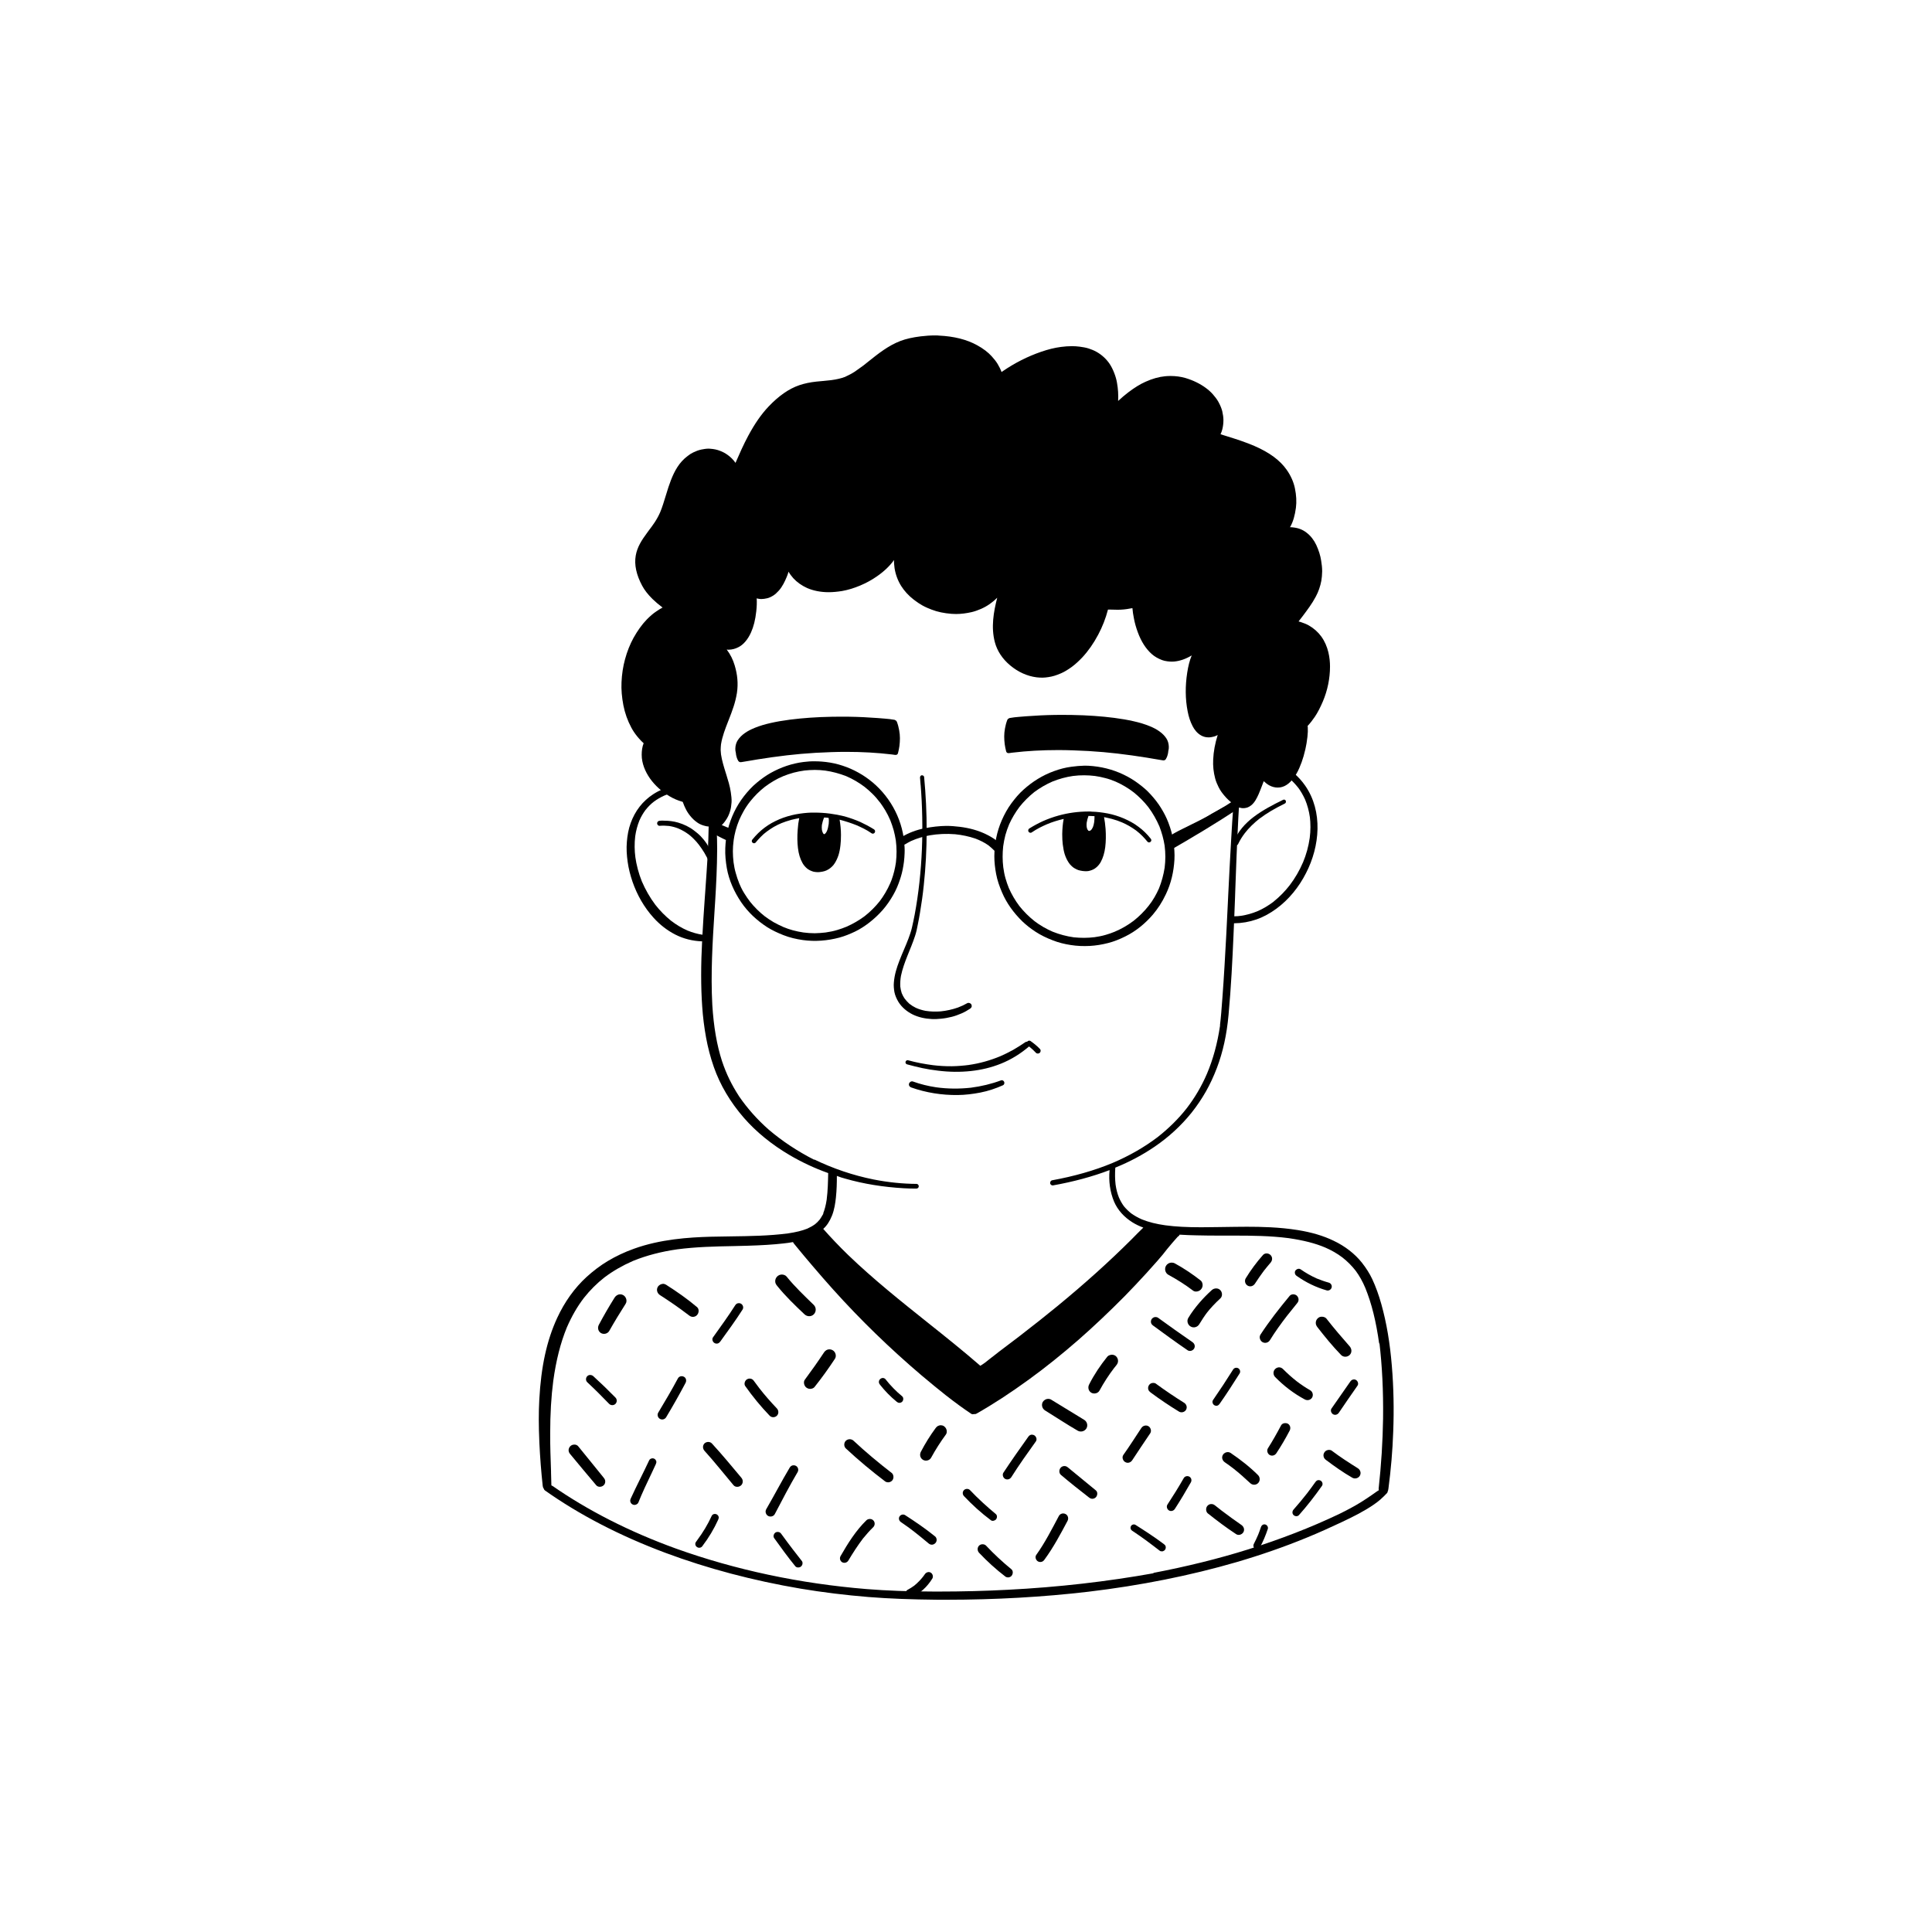 <?xml version="1.0" encoding="utf-8"?>
<!-- Generator: Adobe Illustrator 23.1.0, SVG Export Plug-In . SVG Version: 6.00 Build 0)  -->
<svg version="1.1" id="Capa_1" xmlns="http://www.w3.org/2000/svg" xmlns:xlink="http://www.w3.org/1999/xlink" x="0px" y="0px"
	 viewBox="0 0 226.77 226.77" style="enable-background:new 0 0 226.77 226.77;" xml:space="preserve">
<g>
	<path d="M109.77,39.37c-0.56,0-1.13,0.04-1.71,0.11c-0.95,0.12-1.71,0.29-2.37,0.54c-1.42,0.54-2.62,1.5-3.77,2.42l-0.59,0.47
		c-0.28,0.21-0.63,0.46-0.98,0.7c-0.35,0.23-0.73,0.43-1.17,0.63c-0.45,0.17-0.95,0.29-1.62,0.38c-0.29,0.03-0.58,0.06-0.87,0.09
		c-0.29,0.03-0.57,0.05-0.86,0.08c-0.75,0.08-1.41,0.22-2,0.42c-1.23,0.42-2.41,1.24-3.62,2.51c-0.85,0.9-1.61,1.99-2.38,3.42
		c-0.56,1.04-1.04,2.13-1.5,3.19c-0.25-0.36-0.55-0.66-0.89-0.91c-0.29-0.21-0.59-0.38-0.92-0.5c-0.35-0.14-0.72-0.22-1.18-0.25
		c-0.05,0-0.1-0.01-0.15-0.01c-0.3,0-0.6,0.05-0.89,0.11c-0.33,0.07-0.65,0.2-0.94,0.34c-0.21,0.1-0.42,0.23-0.63,0.4
		c-0.26,0.19-0.48,0.39-0.69,0.62c-0.78,0.86-1.22,1.97-1.58,3.04c-0.12,0.36-0.23,0.73-0.34,1.09c-0.19,0.62-0.38,1.26-0.63,1.86
		c-0.17,0.39-0.38,0.78-0.64,1.18c-0.22,0.33-0.46,0.66-0.7,0.97l-0.24,0.33c-0.57,0.77-1.12,1.61-1.29,2.61
		c-0.19,1.07,0.07,2.27,0.76,3.55c0.27,0.5,0.65,1,1.22,1.56c0.32,0.31,0.69,0.63,1.17,0.99c-0.25,0.13-0.5,0.29-0.73,0.45
		c-0.37,0.24-0.73,0.56-1.12,0.95c-0.57,0.59-1.09,1.32-1.56,2.16c-0.41,0.75-0.75,1.59-1,2.52c-0.23,0.84-0.37,1.75-0.41,2.7
		c-0.04,0.85,0.04,1.76,0.22,2.7c0.18,0.91,0.49,1.79,0.93,2.61c0.38,0.72,0.94,1.4,1.7,2.08c0.46,0.4,0.96,0.77,1.44,1.13
		c0.21,0.16,0.42,0.31,0.62,0.47l0,0c0.41,0.32,0.73,0.59,1.03,0.87c0.18,0.16,0.36,0.3,0.56,0.41c0.11,0.06,0.22,0.1,0.34,0.14
		l0.11,0.04L80,90.58l-0.01,0.01c0.04,0.07,0.08,0.14,0.12,0.21c0.05,0.36,0.03,0.62,0,0.89l-0.05,0.47
		c-0.03,0.24-0.05,0.47-0.07,0.71c-0.02,0.31,0,0.62,0.05,0.93c0.02,0.12,0.07,0.24,0.11,0.35l0.05,0.13
		c0.07,0.21,0.16,0.41,0.26,0.61c0.14,0.3,0.32,0.59,0.56,0.88c0.23,0.29,0.49,0.54,0.82,0.77c0.27,0.2,0.62,0.34,1.03,0.43
		c0.1,0.02,0.21,0.04,0.31,0.04c-0.01,0.54-0.03,1.07-0.04,1.56c-0.04,1.25-0.11,2.51-0.2,3.76c-0.05,0.82-0.11,1.64-0.17,2.46
		l-0.04,0.54c-0.11,1.64-0.23,3.28-0.31,4.92c-0.16,3.05-0.16,5.55,0,7.86c0.08,1.24,0.24,2.49,0.46,3.7
		c0.21,1.14,0.51,2.3,0.91,3.44c0.74,2.11,1.93,4.12,3.53,5.96c1.46,1.67,3.27,3.14,5.4,4.39c1.38,0.81,2.89,1.52,4.49,2.09
		c-0.02,0.96-0.04,2.06-0.18,3.14c-0.1,0.65-0.24,1.18-0.43,1.65l0.09-0.1c-0.16,0.25-0.3,0.53-0.47,0.76
		c-0.18,0.22-0.35,0.39-0.55,0.55c-0.26,0.19-0.56,0.36-0.91,0.52c-0.63,0.25-1.33,0.42-2.27,0.56c-2.22,0.29-4.5,0.32-6.71,0.35
		c-0.8,0.01-1.58,0.02-2.36,0.04c-2.57,0.07-5.91,0.29-9.01,1.41c-1.09,0.39-2.13,0.88-3.08,1.45c-0.85,0.51-1.7,1.15-2.5,1.88
		c-1.39,1.28-2.55,2.89-3.43,4.79c-1.22,2.64-1.89,5.69-2.1,9.59c-0.08,1.45-0.08,3.07,0.01,5.09c0.08,1.68,0.21,3.37,0.39,5.02
		c0.01,0.11,0.04,0.22,0.12,0.33c0.02,0.09,0.08,0.17,0.13,0.21c4.05,2.87,8.82,5.34,14.17,7.34c4.93,1.84,10.26,3.25,15.86,4.2
		c2.58,0.43,5.26,0.76,7.97,0.98c2.4,0.19,4.97,0.29,8.1,0.32h1.06c5.74,0,11.34-0.32,16.63-0.94c6.13-0.73,11.98-1.9,17.38-3.47
		c2.84-0.83,5.64-1.8,8.31-2.9c1.42-0.58,2.82-1.22,4.01-1.78c1.45-0.68,2.65-1.29,3.78-2.06c0.28-0.19,0.55-0.39,0.8-0.61
		c0.29-0.25,0.55-0.52,0.81-0.79l0.1-0.29l0.04-0.22c0.29-2.21,0.48-4.39,0.56-6.67c0.1-2.59,0.05-5.18-0.16-7.7
		c-0.22-2.7-0.62-5.07-1.23-7.25c-0.3-1.08-0.66-2.07-1.07-2.95c-0.31-0.66-0.71-1.29-1.22-1.94c-0.83-1.04-1.97-1.93-3.32-2.57
		c-1.2-0.58-2.58-0.99-4.2-1.25c-2.18-0.35-4.35-0.39-5.99-0.39c-0.91,0-1.83,0.02-2.74,0.03l-0.73,0.01
		c-0.63,0.01-1.26,0.02-1.89,0.02c-1.69,0-2.99-0.07-4.19-0.23c-1.08-0.15-1.95-0.37-2.75-0.69c-0.49-0.21-0.9-0.45-1.28-0.72
		c-0.33-0.27-0.6-0.53-0.85-0.84c-0.22-0.3-0.41-0.64-0.57-1c-0.19-0.47-0.32-0.97-0.4-1.54c-0.07-0.62-0.08-1.26-0.03-1.98
		c1.68-0.68,3.23-1.51,4.62-2.46c1.66-1.13,3.12-2.48,4.34-4c0.62-0.78,1.18-1.61,1.67-2.47c0.47-0.83,0.9-1.74,1.3-2.79
		c0.7-1.85,1.15-3.88,1.36-6.2c0.3-3.24,0.46-6.52,0.58-9.29c0.07-1.47,0.12-2.94,0.18-4.41l0.03-0.9l0.05-1.35
		c0.03-0.88,0.07-1.77,0.1-2.65c0.07-1.52,0.13-3.04,0.21-4.56c0.02-0.41,0.04-0.81,0.07-1.22c0.14,0.08,0.33,0.11,0.5,0.11
		c0.06,0,0.12,0,0.18-0.01c0.12-0.02,0.23-0.04,0.34-0.08c0.15-0.06,0.27-0.13,0.41-0.24c0.42-0.33,0.66-0.83,0.88-1.31
		c0.15-0.35,0.29-0.71,0.43-1.08l0.17-0.45c0.22,0.21,0.44,0.38,0.67,0.5c0.3,0.16,0.63,0.25,0.96,0.25c0.1,0,0.2-0.01,0.3-0.02
		c0.7-0.11,1.32-0.62,1.89-1.57c0.27-0.45,0.47-0.96,0.63-1.39c0.16-0.44,0.3-0.92,0.44-1.53c0.1-0.43,0.18-0.91,0.24-1.45
		c0.05-0.43,0.06-0.8,0.04-1.14c0-0.05-0.01-0.09-0.03-0.12c0.3-0.32,0.59-0.69,0.86-1.09c0.34-0.51,0.64-1.09,0.95-1.82
		c0.54-1.28,0.83-2.69,0.83-4.07c0-0.97-0.18-2.37-1.03-3.54c-0.38-0.52-0.87-0.95-1.44-1.28c-0.26-0.15-0.57-0.28-0.97-0.41
		c-0.08-0.03-0.16-0.05-0.25-0.07c0.16-0.2,0.32-0.41,0.48-0.62c0.54-0.72,1.11-1.47,1.54-2.29c0.32-0.59,0.53-1.22,0.65-1.85
		c0.06-0.34,0.09-0.71,0.1-1.13c0-0.42-0.05-0.83-0.12-1.25c-0.09-0.6-0.28-1.2-0.57-1.83c-0.27-0.58-0.66-1.08-1.13-1.44
		c-0.24-0.19-0.49-0.33-0.75-0.43c-0.25-0.1-0.52-0.16-0.87-0.2c-0.08-0.01-0.16-0.02-0.24-0.02c-0.04,0-0.08,0-0.11,0l0.07-0.09
		c0.32-0.6,0.52-1.3,0.64-2.2c0.09-0.7,0.05-1.46-0.12-2.28c-0.15-0.73-0.48-1.48-0.96-2.16c-0.79-1.13-2.03-2.04-3.78-2.8
		c-1.04-0.45-2.13-0.8-3.19-1.13l-0.8-0.25c0.09-0.18,0.15-0.37,0.21-0.58c0.08-0.32,0.13-0.68,0.13-1.09
		c0-0.31-0.05-0.65-0.14-1.05c-0.09-0.34-0.23-0.68-0.46-1.1c-0.18-0.33-0.43-0.62-0.64-0.87c-0.22-0.25-0.49-0.5-0.83-0.75
		c-0.68-0.5-1.48-0.89-2.38-1.16c-0.55-0.16-1.14-0.24-1.75-0.24c-0.21,0-0.43,0.01-0.64,0.03c-0.73,0.07-1.49,0.28-2.31,0.65
		c-0.63,0.28-1.28,0.68-2.03,1.25c-0.38,0.29-0.77,0.62-1.18,1c0.04-0.73-0.01-1.44-0.13-2.11c-0.06-0.38-0.17-0.76-0.32-1.15
		c-0.16-0.42-0.34-0.77-0.54-1.08c-0.39-0.58-0.92-1.07-1.54-1.42c-0.31-0.18-0.65-0.3-0.91-0.39c-0.36-0.12-0.73-0.17-1.07-0.22
		c-0.3-0.04-0.61-0.06-0.91-0.06c-0.41,0-0.84,0.03-1.29,0.09c-0.76,0.1-1.52,0.29-2.33,0.57c-1.57,0.54-3.1,1.31-4.55,2.31
		l-0.09,0.07c-0.13-0.35-0.29-0.66-0.47-0.96c-0.17-0.28-0.39-0.56-0.68-0.88c-0.43-0.48-1.01-0.92-1.72-1.31
		c-1.21-0.67-2.72-1.05-4.47-1.13C110.11,39.37,109.94,39.37,109.77,39.37 M97.26,69.51c0.5,0,1.01-0.05,1.58-0.14
		c0.68-0.12,1.38-0.33,2.12-0.64c0.71-0.3,1.37-0.66,1.97-1.08c0.84-0.58,1.51-1.22,2.01-1.92c-0.02,0.27,0.01,0.57,0.06,0.96
		c0.12,0.75,0.38,1.45,0.77,2.08c0.37,0.59,0.87,1.14,1.49,1.62c0.35,0.27,0.68,0.49,1,0.67c0.38,0.21,0.78,0.38,1.13,0.51
		c0.66,0.25,1.41,0.41,2.3,0.48c0.17,0.01,0.35,0.02,0.53,0.02c0.59,0,1.2-0.08,1.82-0.22c0.35-0.08,0.71-0.21,1.11-0.38
		c0.38-0.17,0.72-0.36,1.03-0.58c0.34-0.24,0.62-0.48,0.87-0.73c-0.43,1.67-0.74,3.46-0.28,5.21c0.27,1.03,0.89,1.97,1.8,2.73
		c0.93,0.78,2,1.26,3.09,1.4c0.24,0.03,0.48,0.04,0.72,0.04c0.22,0,0.43-0.03,0.65-0.06c0.51-0.07,0.96-0.21,1.53-0.46
		c0.39-0.17,0.78-0.41,1.24-0.74c0.43-0.32,0.83-0.69,1.22-1.1c0.71-0.76,1.34-1.66,1.88-2.68c0.49-0.92,0.88-1.91,1.15-2.95
		c0.08,0,0.16,0,0.24,0c0.3,0,0.61,0.02,0.92,0.02c0.11,0,0.22,0,0.34-0.01c0.5-0.02,1-0.11,1.37-0.18
		c0.03,0.39,0.09,0.79,0.17,1.18c0.1,0.55,0.26,1.11,0.46,1.65c0.4,1.09,0.95,1.95,1.64,2.56c0.34,0.3,0.74,0.53,1.22,0.71
		c0.17,0.06,0.35,0.11,0.6,0.14c0.17,0.02,0.34,0.04,0.51,0.04c0.09,0,0.19,0,0.28-0.01c0.68-0.06,1.36-0.29,2.08-0.72
		c-0.25,0.6-0.41,1.26-0.53,2.03c-0.24,1.56-0.23,3.08,0.05,4.52c0.12,0.65,0.32,1.25,0.59,1.76c0.18,0.35,0.5,0.82,1.02,1.1
		c0.26,0.14,0.54,0.21,0.85,0.21c0.21,0,0.43-0.04,0.65-0.1c0.14-0.04,0.29-0.11,0.42-0.18c-0.31,0.98-0.49,1.95-0.53,2.88
		c-0.04,0.75,0.04,1.49,0.23,2.21c0.1,0.39,0.27,0.75,0.4,1.02c0.2,0.42,0.48,0.77,0.71,1.04c0.25,0.3,0.56,0.59,0.92,0.87
		l0.12,0.09c-0.11,1.46-0.2,2.87-0.27,4.16c-0.13,2.2-0.24,4.41-0.35,6.62l-0.04,0.86c-0.12,2.5-0.24,4.94-0.39,7.38
		c-0.07,1.25-0.16,2.5-0.25,3.76l-0.03,0.37c-0.06,0.81-0.13,1.83-0.25,2.79l0.01,0.11l-0.01,0c-0.3,2.02-0.81,3.91-1.53,5.6
		c-0.63,1.47-1.44,2.84-2.39,4.07c-0.93,1.19-2.1,2.35-3.4,3.37c-1.57,1.19-3.35,2.21-5.31,3.04c-2.11,0.88-4.5,1.56-7.09,2.03
		c-0.07,0.02-0.13,0.06-0.17,0.13c-0.04,0.08-0.06,0.17-0.04,0.25c0.04,0.13,0.16,0.22,0.31,0.22c2.41-0.43,4.64-1.03,6.66-1.8
		c-0.06,0.66-0.05,1.29,0.04,1.91c0.09,0.64,0.25,1.22,0.49,1.8c0.42,0.97,1.17,1.81,2.15,2.42c0.38,0.24,0.82,0.45,1.28,0.62
		l-0.69,0.68l-0.71,0.72c-2.6,2.59-5.44,5.15-8.69,7.82c-1.29,1.06-2.69,2.17-4.53,3.59c-0.78,0.6-1.56,1.19-2.35,1.78l-0.2,0.16
		c-0.31,0.23-0.63,0.48-0.93,0.72l-0.11,0.09c-0.14,0.11-0.27,0.22-0.41,0.32c-0.16,0.12-0.34,0.23-0.51,0.34
		c-2.01-1.75-4.17-3.47-6.09-5c-3.17-2.53-6.45-5.14-9.44-8.02c-1.04-1.01-2.02-2.04-2.91-3.05c0.41-0.36,0.75-0.87,1.02-1.54
		c0.29-0.72,0.4-1.5,0.47-2.16c0.09-0.85,0.11-1.71,0.11-2.52c0.32,0.13,0.66,0.24,1.01,0.33c2.13,0.61,4.43,0.98,6.83,1.12
		c0.5,0.03,0.99,0.04,1.49,0.04c0.15,0,0.28-0.11,0.28-0.26c0.01-0.07-0.02-0.14-0.07-0.2c-0.05-0.06-0.11-0.09-0.17-0.09
		c-1.64-0.01-3.34-0.18-5.06-0.52c-2.4-0.48-4.76-1.28-7.01-2.37l0.08,0.08c-2-1.02-3.81-2.22-5.39-3.57
		c-1.33-1.17-2.47-2.46-3.42-3.83l-0.06-0.09c-0.44-0.68-0.81-1.33-1.12-1.97c-0.33-0.67-0.61-1.37-0.87-2.14
		c-0.61-1.88-0.98-4.04-1.14-6.6c-0.2-3.69,0.03-7.4,0.26-10.99l0.08-1.25c0.11-1.79,0.22-3.91,0.23-6.03c0-0.79-0.02-1.6-0.06-2.41
		c0.1,0,0.19-0.04,0.29-0.13c0.16-0.14,0.31-0.29,0.45-0.44c0.11-0.12,0.21-0.25,0.3-0.38c0.25-0.35,0.42-0.71,0.55-1.15
		c0.08-0.28,0.13-0.59,0.16-1.01c0.02-0.39-0.03-0.76-0.09-1.17c-0.1-0.71-0.32-1.4-0.53-2.08l-0.06-0.19
		c-0.22-0.71-0.45-1.44-0.56-2.18c-0.02-0.17-0.03-0.34-0.04-0.51c0-0.22,0.02-0.44,0.04-0.66c0.15-0.95,0.5-1.83,0.83-2.68
		l0.09-0.23c0.2-0.5,0.39-1.01,0.56-1.53c0.17-0.51,0.3-1.05,0.39-1.6c0.08-0.54,0.1-1.09,0.05-1.63c-0.04-0.51-0.15-1.05-0.31-1.59
		c-0.2-0.68-0.51-1.31-0.94-1.87l0.21,0.02c0.44-0.01,0.8-0.11,1.17-0.3c0.28-0.14,0.56-0.36,0.82-0.67
		c0.24-0.28,0.46-0.63,0.65-1.05c0.31-0.69,0.51-1.48,0.62-2.49c0.06-0.53,0.08-1.04,0.05-1.52c0.08,0.03,0.18,0.04,0.28,0.06
		c0.14,0.02,0.21,0.02,0.29,0.02c0.2,0,0.41-0.03,0.66-0.09c0.23-0.05,0.48-0.17,0.75-0.34c0.21-0.14,0.4-0.32,0.63-0.57
		c0.42-0.48,0.69-1.06,0.9-1.56c0.09-0.21,0.17-0.43,0.23-0.65c0.14,0.26,0.34,0.52,0.56,0.77c0.42,0.46,0.98,0.86,1.62,1.15
		C95.45,69.33,96.32,69.51,97.26,69.51 M114.43,165.98c0.07,0,0.14-0.02,0.2-0.06c1.96-1.11,3.98-2.43,6.18-4.03
		c1.89-1.37,3.83-2.93,5.77-4.62c1.79-1.57,3.62-3.3,5.44-5.14c0.86-0.88,1.71-1.78,2.54-2.69l1.27-1.42c0.48-0.55,0.86-1,1.18-1.43
		c0.39-0.48,0.8-0.95,1.21-1.41l0.1-0.08c0.06-0.04,0.11-0.09,0.14-0.18c0.66,0.04,1.35,0.07,2.02,0.08
		c0.85,0.02,1.71,0.03,2.56,0.03h0.91l0.9,0c2.06,0,4.26,0.02,6.42,0.3c1.76,0.26,3.1,0.6,4.28,1.1c0.72,0.31,1.42,0.71,2.01,1.16
		c0.59,0.46,1.1,0.97,1.56,1.56c0.43,0.58,0.81,1.25,1.13,2.01c0.75,1.84,1.27,3.93,1.64,6.6l0.02-0.16
		c0.32,2.72,0.47,5.63,0.43,8.91c-0.04,2.65-0.21,5.42-0.52,8.23c0,0.06,0.01,0.12,0.03,0.17l-0.21,0.13l-0.54,0.38
		c-0.43,0.3-0.86,0.59-1.31,0.87c-0.8,0.5-1.67,0.96-2.65,1.44c-3.26,1.55-6.84,2.94-10.63,4.13c-3.47,1.09-7.24,2.02-11.18,2.77
		l0.13,0.02c-5.46,0.98-11.23,1.65-17.15,1.95c-2.63,0.14-5.38,0.21-8.15,0.21l-0.48,0c-3.05-0.01-5.57-0.1-7.94-0.29
		c-7.84-0.64-15.39-2.24-22.41-4.76c-5.46-1.98-10.35-4.47-14.55-7.4l0.08,0.09l-0.14-0.11l-0.04-1.47l0-0.15
		c-0.05-1.47-0.11-2.98-0.1-4.48c0-2.3,0.12-4.31,0.36-6.15c0.33-2.41,0.85-4.46,1.59-6.27c0.57-1.31,1.22-2.45,2.01-3.48
		c0.71-0.9,1.53-1.72,2.43-2.42c0.97-0.73,2.08-1.37,3.29-1.9l0.12-0.05c1.55-0.62,3.23-1.06,5.12-1.33
		c2.2-0.29,4.45-0.34,6.62-0.38l1.59-0.04c1.67-0.05,3.02-0.13,4.25-0.27c0.37-0.04,0.75-0.09,1.12-0.16l0.07,0.13l0.36,0.44
		c0.59,0.72,1.18,1.43,1.79,2.14c0.8,0.95,1.62,1.88,2.45,2.81c1.67,1.86,3.37,3.62,5.03,5.23c1.76,1.71,3.57,3.35,5.37,4.88
		c1.03,0.88,1.98,1.64,2.88,2.36c1.15,0.9,2.07,1.56,2.96,2.16c0.06,0.04,0.12,0.06,0.19,0.06c0.04,0,0.08-0.01,0.13-0.02
		C114.33,165.97,114.38,165.98,114.43,165.98"/>
	<path d="M76.36,85.88c-0.09,0.11-0.19,0.23-0.27,0.35c-0.28,0.12-0.5,0.41-0.49,0.72c0,0.05,0,0.09,0.01,0.14
		c-0.02,0.04-0.03,0.08-0.05,0.12c-0.18,0.43-0.24,0.92-0.24,1.39c0,1,0.41,1.97,0.97,2.77c0.61,0.86,1.42,1.57,2.33,2.11
		c0.88,0.52,1.88,0.81,2.9,0.84c0.31,0.01,0.6-0.22,0.68-0.52c0.03-0.13,0.03-0.25,0-0.38c-0.04-0.16-0.17-0.36-0.32-0.42
		c-0.1-0.04-0.21-0.08-0.31-0.13c0.05-0.13,0.06-0.27,0.03-0.41c0.16-0.21,0.22-0.52,0.06-0.75c-0.18-0.25-0.37-0.49-0.56-0.72
		c-0.17-0.41-0.39-0.79-0.66-1.14c-0.11-0.16-0.23-0.27-0.42-0.32c-0.06-0.02-0.13-0.03-0.2-0.02c-0.43-0.59-0.93-1.13-1.43-1.64
		c-0.22-0.22-0.55-0.28-0.83-0.18c-0.15-0.32-0.3-0.64-0.44-0.96c0,0,0-0.01,0.01-0.01c0.01-0.01,0.02-0.02,0.03-0.03
		c0.1-0.12,0.17-0.24,0.17-0.4c0-0.15-0.06-0.3-0.17-0.4c-0.11-0.11-0.26-0.17-0.42-0.17C76.6,85.72,76.46,85.77,76.36,85.88
		 M81.22,92.75c0.02,0.01,0.03,0.01,0.05,0.02C81.26,92.76,81.25,92.76,81.22,92.75C81.23,92.75,81.23,92.75,81.22,92.75"/>
	<path d="M78.94,92.23c-0.79,0.22-1.55,0.53-2.25,0.98c-0.62,0.4-1.17,0.9-1.62,1.48c-0.45,0.58-0.79,1.22-1.04,1.91
		c-0.26,0.71-0.39,1.45-0.45,2.2c-0.07,0.78-0.02,1.57,0.09,2.35c0.11,0.8,0.31,1.57,0.57,2.34c0.54,1.56,1.37,3.02,2.48,4.24
		c0.72,0.8,1.59,1.48,2.55,1.97c0.96,0.49,2.02,0.75,3.1,0.79c0.17,0.01,0.33-0.12,0.38-0.29c0.03-0.1,0.01-0.21-0.04-0.3
		c-0.05-0.08-0.14-0.17-0.23-0.18c-0.61-0.09-1.21-0.26-1.79-0.5c-0.69-0.3-1.33-0.69-1.93-1.15c-0.68-0.55-1.3-1.18-1.84-1.87
		c-0.64-0.85-1.16-1.77-1.58-2.74c-0.38-0.94-0.64-1.93-0.78-2.94c0.01,0.04,0.01,0.09,0.02,0.13c-0.11-0.83-0.12-1.66-0.02-2.5
		c0.09-0.63,0.25-1.25,0.49-1.84c0.19-0.44,0.43-0.85,0.71-1.23c-0.01,0.01-0.02,0.02-0.03,0.03c0.01-0.01,0.02-0.03,0.04-0.04
		c0.01-0.01,0.02-0.02,0.03-0.04c-0.01,0.01-0.01,0.02-0.02,0.03c0.29-0.37,0.62-0.7,1-0.99c0.36-0.26,0.74-0.48,1.15-0.67
		c0.4-0.17,0.81-0.3,1.24-0.39c0.21-0.05,0.34-0.3,0.29-0.5c-0.05-0.18-0.22-0.3-0.39-0.3C79.01,92.21,78.97,92.22,78.94,92.23
		 M76.73,94.1c-0.01,0.01-0.02,0.01-0.03,0.02C76.71,94.12,76.72,94.11,76.73,94.1 M75.35,103.48c0.01,0.03,0.03,0.07,0.04,0.1
		C75.38,103.54,75.36,103.51,75.35,103.48 M76.92,106.21c0.02,0.03,0.05,0.06,0.07,0.1C76.97,106.27,76.95,106.24,76.92,106.21
		 M75.77,95.07c0,0-0.01,0.01-0.01,0.01C75.77,95.07,75.77,95.07,75.77,95.07C75.77,95.06,75.77,95.07,75.77,95.07"/>
	<path d="M151.3,90.75c-0.15,0.15-0.17,0.43,0,0.58c0.39,0.34,0.75,0.71,1.07,1.12c-0.02-0.03-0.04-0.06-0.06-0.09
		c0.35,0.46,0.63,0.95,0.87,1.47c0.28,0.67,0.47,1.38,0.57,2.1c0-0.04-0.01-0.07-0.01-0.11c0.1,0.84,0.1,1.69-0.01,2.53
		c-0.14,1-0.41,1.97-0.8,2.9c0,0,0-0.01,0-0.01c-0.4,0.94-0.92,1.83-1.54,2.65c-0.55,0.71-1.17,1.35-1.87,1.91l0.02-0.01
		c-0.02,0.01-0.04,0.03-0.05,0.04c-0.01,0.01-0.02,0.02-0.03,0.03c0,0,0.01-0.01,0.01-0.01c-0.59,0.44-1.21,0.82-1.89,1.11
		c-0.61,0.25-1.24,0.43-1.89,0.53c-0.27,0.04-0.54,0.06-0.82,0.06c-0.22,0-0.41,0.18-0.41,0.41c0,0.22,0.18,0.41,0.41,0.41
		c0.89-0.01,1.76-0.16,2.6-0.45c0.84-0.29,1.62-0.73,2.33-1.25c1.48-1.08,2.66-2.55,3.49-4.18c1.63-3.15,2.01-7.24-0.09-10.27
		c-0.38-0.55-0.83-1.04-1.32-1.47c-0.09-0.08-0.19-0.12-0.3-0.12C151.48,90.63,151.38,90.67,151.3,90.75 M151.38,103.91
		c-0.01,0.01-0.01,0.01-0.02,0.02C151.37,103.93,151.38,103.92,151.38,103.91 M149.46,105.85c0.01,0,0.01-0.01,0.02-0.01
		c0.01-0.01,0.02-0.02,0.04-0.03C149.5,105.82,149.48,105.84,149.46,105.85"/>
	<path d="M77.42,96.34c-0.16,0.01-0.29,0.13-0.29,0.3c0,0.15,0.13,0.3,0.29,0.29c0.38-0.03,0.75-0.02,1.12,0.02
		c0.37,0.06,0.72,0.15,1.07,0.29c0.45,0.19,0.86,0.43,1.25,0.72c0,0,0,0,0,0c0.19,0.15,0.37,0.31,0.54,0.48
		c0.23,0.22,0.43,0.46,0.63,0.71c-0.01-0.01-0.02-0.03-0.03-0.04c0.24,0.31,0.46,0.64,0.67,0.98c0.22,0.36,0.4,0.73,0.57,1.12
		c0.05,0.13,0.23,0.18,0.35,0.14c0.16-0.04,0.26-0.21,0.21-0.38c-0.18-0.71-0.48-1.38-0.88-1.99c-0.2-0.29-0.43-0.57-0.67-0.82
		c-0.24-0.25-0.51-0.47-0.79-0.68c-0.55-0.43-1.2-0.73-1.87-0.93c-0.52-0.15-1.07-0.22-1.61-0.22
		C77.79,96.31,77.61,96.32,77.42,96.34 M80.79,97.89c0.01,0.01,0.03,0.02,0.04,0.03C80.82,97.91,80.8,97.9,80.79,97.89 M81.96,99.05
		c0.01,0.01,0.02,0.02,0.03,0.04C81.98,99.08,81.97,99.06,81.96,99.05"/>
	<path d="M150.56,93.9c-1.18,0.58-2.35,1.19-3.4,1.98c-0.5,0.38-0.96,0.8-1.36,1.28c-0.21,0.25-0.4,0.52-0.57,0.8
		c-0.18,0.29-0.32,0.59-0.45,0.89c-0.01,0.05-0.01,0.11,0,0.16c0.02,0.07,0.07,0.14,0.14,0.18c0.13,0.08,0.33,0.04,0.4-0.11
		c0.11-0.23,0.23-0.45,0.37-0.68c0.13-0.21,0.28-0.42,0.43-0.62c-0.02,0.02-0.04,0.04-0.05,0.06c0.52-0.67,1.13-1.26,1.81-1.79
		l-0.06,0.05c0.45-0.34,0.91-0.64,1.39-0.93c0.52-0.31,1.07-0.59,1.61-0.86c0.12-0.06,0.15-0.23,0.09-0.34
		c-0.05-0.08-0.13-0.12-0.22-0.12C150.65,93.87,150.6,93.88,150.56,93.9"/>
	<path d="M108.18,91c-0.14,0.03-0.2,0.16-0.19,0.3c0.03,0.29,0.05,0.58,0.07,0.87c0-0.02,0-0.05,0-0.07
		c0.2,2.52,0.25,5.05,0.15,7.58c-0.11,2.59-0.38,5.18-0.86,7.74c0,0,0,0,0-0.01c-0.09,0.49-0.2,0.98-0.31,1.47
		c-0.1,0.44-0.25,0.86-0.41,1.29c-0.33,0.88-0.73,1.72-1.06,2.59c-0.32,0.82-0.58,1.66-0.65,2.54c-0.04,0.38,0,0.76,0.06,1.13
		c0.04,0.2,0.1,0.4,0.18,0.59c0.08,0.21,0.19,0.4,0.3,0.59c0.4,0.64,1,1.13,1.66,1.46c0.7,0.34,1.46,0.5,2.23,0.54
		c0.38,0.02,0.75,0,1.13-0.04c0.42-0.04,0.83-0.12,1.24-0.22c0.39-0.1,0.77-0.24,1.14-0.4c0.35-0.15,0.68-0.34,1-0.55
		c0.08-0.06,0.14-0.11,0.18-0.21c0.03-0.09,0.02-0.2-0.02-0.28c-0.09-0.17-0.32-0.25-0.49-0.16c-0.35,0.2-0.71,0.37-1.09,0.51
		c-0.66,0.23-1.33,0.38-2.02,0.45c-0.6,0.05-1.19,0.03-1.78-0.06c-0.4-0.08-0.78-0.19-1.15-0.36c-0.27-0.13-0.52-0.29-0.76-0.48
		c-0.21-0.19-0.4-0.4-0.57-0.63c-0.13-0.19-0.23-0.4-0.32-0.61c-0.08-0.25-0.14-0.51-0.17-0.78c-0.02-0.42,0.01-0.83,0.08-1.24
		c0.34-1.64,1.15-3.13,1.66-4.71c0.14-0.42,0.23-0.85,0.31-1.28c0.1-0.48,0.19-0.97,0.27-1.46c0.18-1.06,0.33-2.13,0.44-3.2
		c0.45-4.21,0.44-8.48,0.04-12.7c-0.01-0.12-0.14-0.2-0.25-0.2C108.21,90.99,108.2,91,108.18,91 M105.67,115.74l0,0.03
		L105.67,115.74z M105.67,115.79c0,0.02,0,0.04,0,0.06C105.68,115.83,105.67,115.81,105.67,115.79 M112.48,118.23l-0.03,0.01
		L112.48,118.23z M107.4,118.24c0.01,0,0.02,0.01,0.03,0.01C107.41,118.25,107.4,118.24,107.4,118.24"/>
	<path d="M120.36,122.32c-0.47,0.32-0.95,0.63-1.44,0.91c-0.5,0.28-1.02,0.53-1.54,0.76c0.01,0,0.01-0.01,0.02-0.01
		c-1.18,0.49-2.42,0.84-3.69,1.02c0.03,0,0.07-0.01,0.1-0.01c-0.69,0.09-1.38,0.15-2.08,0.16c-0.76,0.01-1.52-0.04-2.27-0.13
		c0.03,0,0.05,0.01,0.08,0.01c-1-0.13-1.98-0.31-2.95-0.58c-0.13-0.04-0.27,0.05-0.3,0.18c-0.04,0.13,0.05,0.27,0.18,0.3
		c0.59,0.16,1.19,0.31,1.79,0.44c0.61,0.13,1.24,0.23,1.86,0.3c1.28,0.16,2.58,0.18,3.86,0.04c1.2-0.13,2.38-0.41,3.5-0.86
		c1.2-0.48,2.31-1.17,3.29-2.01c0.11-0.09,0.13-0.28,0.05-0.4c-0.06-0.1-0.18-0.17-0.3-0.17
		C120.46,122.27,120.4,122.29,120.36,122.32 M117.36,123.99c-0.02,0.01-0.04,0.02-0.06,0.03C117.31,124.01,117.33,124,117.36,123.99
		"/>
	<path d="M120.54,122.3c-0.04,0.07-0.05,0.16-0.03,0.24c0.02,0.09,0.07,0.14,0.14,0.19c0.08,0.06,0.17,0.12,0.25,0.19
		c0.25,0.2,0.47,0.42,0.69,0.65c0.12,0.13,0.34,0.12,0.46,0c0.13-0.13,0.13-0.34,0-0.46c-0.33-0.35-0.7-0.64-1.09-0.92
		c-0.04-0.03-0.09-0.04-0.15-0.04C120.71,122.14,120.6,122.21,120.54,122.3 M120.87,122.88c0.01,0.01,0.03,0.02,0.04,0.03
		C120.89,122.9,120.88,122.89,120.87,122.88"/>
	<path d="M117.52,126.8c-1.15,0.43-2.34,0.71-3.56,0.87c-1.36,0.15-2.74,0.14-4.1-0.05c0,0,0,0,0,0c-0.92-0.14-1.83-0.36-2.71-0.68
		c-0.19-0.06-0.4,0.07-0.45,0.25c-0.06,0.2,0.06,0.38,0.25,0.45c1.75,0.62,3.61,0.91,5.46,0.89c0.89-0.01,1.79-0.12,2.66-0.29
		c0.92-0.18,1.81-0.48,2.66-0.86c0.13-0.06,0.18-0.22,0.15-0.35c-0.03-0.13-0.16-0.24-0.29-0.24
		C117.58,126.79,117.55,126.79,117.52,126.8"/>
	<path d="M127.79,95.25c-1.22,0-2.4,0.16-3.52,0.47c-0.66,0.18-1.29,0.41-1.85,0.66c-0.53,0.24-1.05,0.52-1.6,0.86
		c-0.13,0.08-0.17,0.25-0.1,0.37c0.05,0.08,0.14,0.14,0.24,0.14c0.05,0,0.09-0.01,0.13-0.04c0.33-0.22,0.63-0.4,0.92-0.55
		c0.29-0.15,0.59-0.29,0.89-0.42c0.59-0.25,1.27-0.46,1.95-0.62c-0.11,0.57-0.16,1.17-0.17,1.78c0,0.48,0.02,0.85,0.06,1.19
		c0.06,0.48,0.13,0.84,0.23,1.17c0.13,0.4,0.28,0.7,0.45,0.96c0.1,0.16,0.21,0.29,0.34,0.41c0.1,0.1,0.21,0.2,0.34,0.27
		c0.18,0.11,0.34,0.18,0.48,0.23c0.15,0.04,0.31,0.08,0.47,0.1c0.12,0.01,0.24,0.03,0.36,0.03l0.11,0c0.17-0.01,0.29-0.02,0.4-0.06
		c0.3-0.08,0.54-0.2,0.74-0.37c0.23-0.19,0.41-0.41,0.54-0.65c0.27-0.49,0.44-1.06,0.53-1.75c0.08-0.67,0.09-1.39,0.04-2.13
		c-0.04-0.51-0.1-0.96-0.18-1.39c0.3,0.07,0.62,0.13,0.92,0.21c0.43,0.12,0.82,0.25,1.19,0.41c0.25,0.11,0.55,0.25,0.84,0.42
		c0.28,0.16,0.54,0.34,0.8,0.52c0.28,0.22,0.53,0.43,0.75,0.66c0.21,0.21,0.41,0.44,0.6,0.67c0.04,0.05,0.12,0.08,0.18,0.08
		c0.07,0,0.14-0.03,0.19-0.08c0.05-0.05,0.08-0.12,0.08-0.18c0-0.07-0.03-0.13-0.08-0.19c-0.42-0.53-0.9-1-1.42-1.38
		c-0.27-0.2-0.54-0.39-0.84-0.55c-0.29-0.16-0.6-0.31-0.9-0.44c-0.59-0.25-1.22-0.45-1.88-0.58c-0.65-0.12-1.27-0.2-1.86-0.21
		C128.06,95.25,127.93,95.25,127.79,95.25 M127.79,97.53l-0.05-0.04c-0.08-0.1-0.1-0.13-0.12-0.16c-0.03-0.08-0.05-0.17-0.07-0.26
		c-0.02-0.17-0.02-0.33,0-0.5c0.04-0.26,0.11-0.52,0.21-0.8c0.26,0.01,0.48,0.01,0.71,0.03c0,0.23-0.01,0.46-0.04,0.7
		c-0.03,0.22-0.08,0.41-0.15,0.59c-0.04,0.09-0.09,0.17-0.14,0.25c-0.04,0.05-0.07,0.08-0.12,0.12l-0.12,0.07v-0.01l-0.04,0v0.01
		l-0.01-0.01L127.79,97.53z"/>
	<path d="M95.62,95.38c-0.14,0-0.27,0-0.4,0c-0.59,0.02-1.21,0.09-1.86,0.21c-0.65,0.13-1.28,0.32-1.88,0.57
		c-0.3,0.13-0.61,0.28-0.9,0.44c-0.29,0.16-0.57,0.35-0.84,0.55c-0.52,0.39-0.99,0.85-1.42,1.38c-0.05,0.06-0.08,0.11-0.08,0.19
		c0,0.07,0.03,0.13,0.08,0.18c0.05,0.05,0.12,0.08,0.19,0.08c0.06,0,0.14-0.03,0.18-0.08c0.19-0.23,0.39-0.46,0.6-0.67
		c0.22-0.23,0.46-0.44,0.72-0.63c0.3-0.22,0.56-0.39,0.83-0.55c0.29-0.17,0.59-0.31,0.9-0.44c0.32-0.13,0.71-0.26,1.14-0.38
		c0.3-0.08,0.62-0.14,0.93-0.2c-0.09,0.43-0.15,0.88-0.18,1.38c-0.06,0.75-0.05,1.47,0.03,2.13c0.08,0.69,0.26,1.27,0.53,1.75
		c0.13,0.24,0.32,0.46,0.54,0.65c0.2,0.16,0.44,0.28,0.74,0.37c0.11,0.03,0.23,0.04,0.35,0.05l0.16,0.01c0.12,0,0.24-0.01,0.36-0.03
		c0.16-0.02,0.31-0.05,0.47-0.1c0.15-0.04,0.3-0.12,0.48-0.23c0.13-0.08,0.23-0.17,0.34-0.27c0.13-0.11,0.24-0.25,0.34-0.41
		c0.17-0.26,0.32-0.57,0.45-0.96c0.1-0.33,0.18-0.69,0.23-1.17c0.04-0.34,0.06-0.71,0.06-1.19c0-0.61-0.06-1.21-0.16-1.8
		c0.69,0.18,1.36,0.4,2.01,0.66c0.24,0.11,0.54,0.24,0.83,0.39c0.3,0.15,0.6,0.33,0.92,0.55c0.04,0.03,0.08,0.04,0.13,0.04
		c0.1,0,0.2-0.05,0.24-0.14c0.08-0.13,0.03-0.29-0.1-0.37c-0.55-0.34-1.08-0.62-1.6-0.86c-0.57-0.25-1.19-0.47-1.85-0.66
		C98,95.54,96.82,95.38,95.62,95.38 M96.47,96.84c0.05-0.28,0.13-0.57,0.26-0.88c0.03,0,0.06,0,0.09,0c0.15,0,0.29,0.02,0.44,0.04
		c0.04,0.24,0.03,0.46,0.01,0.7c-0.05,0.35-0.11,0.6-0.2,0.82c-0.03,0.07-0.08,0.17-0.15,0.26c-0.02,0.03-0.05,0.06-0.08,0.08
		l-0.08,0.06l-0.02-0.01l-0.09-0.05l-0.06-0.09c-0.08-0.17-0.1-0.27-0.12-0.38C96.45,97.21,96.45,97.03,96.47,96.84L96.47,96.84z"/>
	<path d="M98.82,84.12c-0.39,0-0.77,0-1.16,0.01c-1.82,0.03-3.43,0.15-4.94,0.34c-0.85,0.11-1.59,0.24-2.25,0.39
		c-0.68,0.15-1.31,0.34-1.88,0.57c-0.48,0.2-0.85,0.39-1.17,0.62c-0.33,0.23-0.6,0.5-0.81,0.81c-0.18,0.27-0.29,0.61-0.3,0.99
		c-0.01,0.15,0.01,0.33,0.06,0.52c0.01,0.08,0.02,0.16,0.03,0.24c0,0,0.04,0.17,0.04,0.17c0.03,0.11,0.06,0.22,0.11,0.33
		c0.01,0.04,0.03,0.07,0.06,0.1c0.02,0.09,0.08,0.16,0.16,0.21c0.05,0.03,0.1,0.04,0.16,0.04c0.03,0,0.07,0,0.11-0.01
		c0.34-0.05,0.68-0.11,1.03-0.17l0.82-0.14c0.58-0.09,1.15-0.18,1.73-0.26l0,0c1.19-0.17,2.29-0.29,3.37-0.39
		c1.14-0.1,2.31-0.17,3.59-0.21c0.58-0.02,1.16-0.03,1.73-0.03c1.9,0,3.64,0.1,5.33,0.3l0.16,0.02c0.07,0.01,0.14,0.02,0.2,0.03
		l0.14,0.01c0.12,0,0.23-0.08,0.26-0.2c0.07-0.27,0.13-0.55,0.17-0.84c0.04-0.31,0.06-0.62,0.06-0.93c0-0.3-0.03-0.61-0.09-0.93
		c-0.03-0.17-0.07-0.34-0.11-0.5c-0.04-0.16-0.1-0.32-0.15-0.47c-0.04-0.1-0.09-0.16-0.16-0.18c-0.04-0.04-0.08-0.06-0.12-0.07
		c-0.38-0.07-0.75-0.11-1.13-0.14c-0.56-0.05-1.12-0.09-1.68-0.12C101.08,84.15,99.95,84.12,98.82,84.12"/>
	<path d="M124.68,83.91c0.39,0,0.77,0,1.16,0.01c1.82,0.03,3.44,0.15,4.94,0.34c0.85,0.11,1.59,0.24,2.25,0.39
		c0.68,0.15,1.31,0.34,1.88,0.57c0.48,0.19,0.85,0.39,1.17,0.62c0.33,0.23,0.6,0.5,0.81,0.81c0.18,0.27,0.29,0.61,0.3,0.99
		c0.01,0.15-0.01,0.33-0.06,0.52c-0.01,0.08-0.02,0.16-0.03,0.24c0,0-0.04,0.17-0.04,0.17c-0.03,0.11-0.06,0.22-0.11,0.33
		c-0.02,0.04-0.04,0.07-0.06,0.1c-0.02,0.09-0.08,0.16-0.16,0.21c-0.05,0.03-0.1,0.04-0.16,0.04c-0.03,0-0.07,0-0.11-0.01
		c-0.34-0.05-0.68-0.11-1.03-0.17l-0.82-0.14c-0.58-0.09-1.15-0.18-1.73-0.26v0c-1.19-0.17-2.29-0.29-3.37-0.39
		c-1.14-0.1-2.31-0.17-3.59-0.21c-0.58-0.02-1.16-0.03-1.73-0.03c-1.9,0-3.64,0.1-5.33,0.3l-0.16,0.02
		c-0.07,0.01-0.13,0.02-0.2,0.03l-0.14,0.01c-0.12,0-0.23-0.08-0.26-0.2c-0.07-0.27-0.13-0.55-0.17-0.84
		c-0.04-0.31-0.06-0.62-0.06-0.93c0-0.3,0.03-0.61,0.09-0.93c0.03-0.17,0.07-0.34,0.11-0.5c0.04-0.16,0.1-0.32,0.15-0.47
		c0.04-0.1,0.09-0.16,0.16-0.18c0.04-0.04,0.08-0.06,0.12-0.07c0.38-0.07,0.75-0.11,1.13-0.14c0.56-0.05,1.12-0.09,1.68-0.12
		C122.42,83.94,123.55,83.91,124.68,83.91"/>
	<path d="M94.31,89.44c-1.36,0.17-2.66,0.62-3.86,1.29c-0.57,0.32-1.1,0.71-1.61,1.13c-0.57,0.47-1.07,1.02-1.53,1.61
		c-0.9,1.16-1.53,2.5-1.89,3.93c-0.18,0.71-0.26,1.44-0.29,2.16c-0.03,0.79,0.05,1.57,0.18,2.33c0.25,1.43,0.87,2.8,1.68,4
		c0.8,1.18,1.86,2.16,3.05,2.93c0.6,0.38,1.25,0.68,1.91,0.94c0.73,0.29,1.51,0.47,2.29,0.58c1.43,0.2,2.89,0.08,4.28-0.29
		c0.63-0.17,1.24-0.42,1.83-0.7c0.61-0.29,1.18-0.67,1.71-1.08c0.56-0.44,1.07-0.92,1.54-1.45c0.48-0.55,0.9-1.16,1.26-1.8
		c0.32-0.56,0.57-1.16,0.77-1.77c0.04-0.1,0.07-0.21,0.1-0.31c0.18-0.58,0.29-1.17,0.37-1.77c0.04-0.34,0.07-0.69,0.08-1.04
		c0.02-0.43-0.01-0.87-0.05-1.3c-0.27-2.88-1.81-5.58-4.11-7.32c-0.54-0.41-1.11-0.76-1.71-1.06c-0.6-0.3-1.24-0.54-1.88-0.72
		c-0.65-0.18-1.32-0.29-1.99-0.34c-0.25-0.02-0.51-0.03-0.76-0.03C95.22,89.35,94.76,89.38,94.31,89.44 M95.64,90.37
		c0.41,0,0.82,0.03,1.22,0.08c0,0,0,0,0,0c0.84,0.12,1.66,0.34,2.46,0.65c0.77,0.33,1.48,0.75,2.15,1.25
		c0.32,0.25,0.62,0.52,0.91,0.8c0.33,0.32,0.63,0.67,0.91,1.04c0,0,0,0,0-0.01c0.22,0.3,0.43,0.62,0.63,0.95
		c0.22,0.37,0.41,0.76,0.58,1.15c0.15,0.39,0.29,0.78,0.4,1.18c0.11,0.39,0.18,0.79,0.25,1.2c0.11,0.86,0.11,1.72,0.01,2.57
		c-0.1,0.7-0.27,1.39-0.51,2.05c-0.05,0.13-0.1,0.25-0.15,0.37c-0.34,0.78-0.77,1.51-1.28,2.18l0.07-0.09
		c-0.54,0.68-1.14,1.28-1.82,1.81c-0.65,0.48-1.34,0.88-2.08,1.21c-0.36,0.15-0.72,0.28-1.09,0.39c-0.45,0.14-0.92,0.23-1.39,0.3
		c-0.42,0.05-0.84,0.08-1.27,0.09c-0.45,0-0.89-0.03-1.34-0.09c-0.42-0.06-0.84-0.15-1.25-0.26c-0.37-0.1-0.74-0.23-1.1-0.38
		c-0.39-0.17-0.77-0.36-1.15-0.57c-0.38-0.22-0.74-0.47-1.09-0.73c0.03,0.02,0.06,0.04,0.09,0.07c-0.68-0.53-1.28-1.13-1.81-1.8
		c0.02,0.03,0.04,0.06,0.07,0.09c-0.26-0.34-0.5-0.69-0.72-1.05c-0.25-0.4-0.45-0.83-0.63-1.26l0.05,0.1
		c-0.15-0.38-0.29-0.76-0.39-1.15c-0.13-0.43-0.21-0.86-0.27-1.3c-0.05-0.43-0.08-0.86-0.08-1.29c0-0.4,0.03-0.8,0.08-1.2
		c0,0.01,0,0.02,0,0.03c0-0.01,0-0.03,0.01-0.04l0.01-0.08L86.1,98.7c0.06-0.42,0.14-0.83,0.25-1.24c0.11-0.41,0.25-0.81,0.41-1.2
		c0.15-0.34,0.31-0.67,0.49-0.99c0.23-0.42,0.5-0.82,0.8-1.2c0.51-0.64,1.08-1.21,1.72-1.71c0.33-0.25,0.67-0.48,1.03-0.69
		c0.35-0.21,0.72-0.39,1.1-0.55c0,0,0,0-0.01,0c0.41-0.17,0.84-0.31,1.27-0.43c0.42-0.11,0.84-0.19,1.27-0.25
		C94.83,90.4,95.23,90.37,95.64,90.37 M94.37,90.45c-0.02,0-0.04,0-0.06,0.01C94.33,90.45,94.35,90.45,94.37,90.45 M96.92,90.45
		c0.02,0,0.05,0.01,0.07,0.01C96.97,90.46,96.94,90.45,96.92,90.45 M101.41,92.3c0.02,0.01,0.03,0.03,0.05,0.04
		C101.44,92.33,101.43,92.32,101.41,92.3 M89.77,92.33c-0.01,0.01-0.02,0.01-0.03,0.02C89.75,92.35,89.75,92.34,89.77,92.33
		L89.77,92.33z M89.76,92.36c-0.02,0.01-0.04,0.03-0.06,0.04C89.72,92.39,89.74,92.38,89.76,92.36 M104.46,96.23
		c0,0.01,0.01,0.02,0.01,0.03C104.47,96.26,104.47,96.25,104.46,96.23 M86.76,96.26c-0.01,0.03-0.03,0.06-0.04,0.09
		C86.74,96.31,86.75,96.29,86.76,96.26 M105.16,98.72c0,0,0,0.01,0,0.01c0,0,0,0.01,0,0.01C105.16,98.74,105.16,98.73,105.16,98.72
		 M105.14,101.28c0,0.01,0,0.03,0,0.04C105.13,101.3,105.14,101.29,105.14,101.28 M86.75,103.69c0.01,0.02,0.02,0.04,0.02,0.05
		l-0.01-0.03C86.76,103.71,86.76,103.7,86.75,103.69 M91.92,108.82c0,0,0.01,0,0.02,0.01C91.94,108.82,91.93,108.82,91.92,108.82
		 M94.36,109.48c0,0,0.01,0,0.01,0C94.37,109.48,94.36,109.48,94.36,109.48L94.36,109.48z M86.1,98.71c0,0,0,0.01,0,0.01
		c0-0.01,0-0.02,0-0.03L86.1,98.71z"/>
	<path d="M125.74,90c-0.69,0.09-1.37,0.27-2.02,0.51c-1.34,0.48-2.55,1.24-3.6,2.19c-0.53,0.47-0.98,1.02-1.4,1.58
		c-0.46,0.62-0.83,1.3-1.14,2.01c-0.58,1.33-0.86,2.76-0.87,4.2c0,0.7,0.08,1.4,0.21,2.09c0.14,0.75,0.39,1.46,0.69,2.16
		c0.54,1.28,1.39,2.43,2.38,3.4c0.48,0.46,1,0.86,1.55,1.22c0.64,0.42,1.34,0.75,2.05,1.02c0.66,0.26,1.36,0.43,2.07,0.54
		c0.75,0.12,1.5,0.15,2.26,0.11c0.72-0.04,1.44-0.16,2.14-0.34c0.71-0.18,1.39-0.46,2.03-0.78c1.24-0.61,2.34-1.52,3.24-2.57
		c0.59-0.7,1.09-1.48,1.48-2.31c0.01-0.03,0.03-0.05,0.04-0.08c0.61-1.27,0.92-2.65,1-4.05c0.04-0.7-0.02-1.39-0.11-2.08
		c-0.11-0.77-0.32-1.53-0.6-2.26c-0.23-0.61-0.53-1.18-0.87-1.73c-0.35-0.57-0.77-1.1-1.22-1.59c-0.41-0.46-0.88-0.86-1.38-1.23
		c-0.55-0.42-1.14-0.78-1.77-1.08c-1.3-0.63-2.71-0.97-4.14-1.05c-0.15-0.01-0.3-0.01-0.46-0.01
		C126.79,89.88,126.26,89.93,125.74,90 M127.26,91c0.42,0,0.84,0.03,1.26,0.08c0.41,0.06,0.82,0.14,1.22,0.25
		c0.41,0.1,0.81,0.25,1.2,0.41c0.77,0.34,1.48,0.76,2.14,1.27c0.63,0.51,1.2,1.08,1.7,1.72c0.53,0.71,0.96,1.47,1.31,2.28
		c0.28,0.73,0.49,1.48,0.61,2.26c0.11,0.86,0.11,1.72,0,2.58c-0.13,0.83-0.35,1.64-0.66,2.42c0,0,0,0,0,0
		c-0.16,0.35-0.33,0.7-0.53,1.04c-0.2,0.35-0.43,0.68-0.68,1c-0.52,0.66-1.11,1.25-1.77,1.77c-0.34,0.26-0.7,0.49-1.07,0.71
		c-0.38,0.22-0.77,0.41-1.17,0.58c-0.34,0.14-0.69,0.26-1.04,0.36c-0.46,0.14-0.94,0.22-1.41,0.29c0.04-0.01,0.09-0.01,0.13-0.02
		c-0.42,0.05-0.83,0.08-1.25,0.08c-0.4,0-0.8-0.02-1.2-0.06c-0.86-0.12-1.69-0.34-2.49-0.66c-0.37-0.16-0.73-0.34-1.08-0.54
		c-0.4-0.23-0.78-0.49-1.15-0.77c0.04,0.02,0.07,0.05,0.1,0.07c-0.66-0.52-1.25-1.11-1.77-1.76c-0.5-0.66-0.92-1.38-1.25-2.13
		c-0.15-0.38-0.28-0.75-0.39-1.14c-0.12-0.42-0.2-0.85-0.26-1.29c-0.1-0.82-0.1-1.64-0.01-2.47c0.06-0.45,0.15-0.88,0.26-1.32
		c0.12-0.43,0.27-0.85,0.44-1.26c0.33-0.73,0.74-1.41,1.22-2.05c0.51-0.64,1.09-1.22,1.73-1.73c0.66-0.49,1.38-0.91,2.14-1.24
		c0.78-0.31,1.57-0.53,2.4-0.65c-0.02,0-0.04,0-0.06,0.01c0.02,0,0.04,0,0.06-0.01c0.03,0,0.06-0.01,0.08-0.01
		c-0.03,0-0.05,0.01-0.08,0.01C126.39,91.02,126.82,91,127.26,91 M117.76,99.23c0,0.01,0,0.02,0,0.03
		C117.76,99.25,117.76,99.24,117.76,99.23 M117.71,99.29l0,0.03C117.7,99.32,117.7,99.31,117.71,99.29
		C117.71,99.3,117.71,99.3,117.71,99.29 M117.71,101.82c0,0.02,0,0.03,0.01,0.05c0,0,0-0.01,0-0.01
		C117.72,101.85,117.72,101.83,117.71,101.82 M117.77,101.85c0,0.02,0,0.04,0.01,0.06C117.77,101.89,117.77,101.87,117.77,101.85
		 M118.37,104.1c0.02,0.04,0.03,0.08,0.05,0.11C118.4,104.18,118.39,104.14,118.37,104.1 M130.93,109.33l-0.04,0.02
		C130.9,109.34,130.92,109.33,130.93,109.33 M125.97,110c0.01,0,0.02,0,0.04,0C126,110,125.98,110,125.97,110 M128.48,110.06
		C128.48,110.06,128.47,110.06,128.48,110.06c-0.01,0-0.02,0-0.03,0L128.48,110.06z M125.96,110.06c0.01,0,0.01,0,0.02,0
		C125.97,110.07,125.96,110.06,125.96,110.06L125.96,110.06z M125.95,91.07C125.94,91.07,125.94,91.07,125.95,91.07
		C125.94,91.07,125.95,91.07,125.95,91.07C125.95,91.07,125.95,91.07,125.95,91.07"/>
	<path d="M108.57,97.21c-0.98,0.19-1.94,0.54-2.79,1.07c-0.22,0.14-0.29,0.43-0.15,0.65c0.14,0.22,0.43,0.29,0.65,0.15
		c0.21-0.13,0.43-0.25,0.65-0.36c0.73-0.33,1.5-0.55,2.29-0.69c-0.04,0.01-0.08,0.02-0.12,0.02c1-0.17,2.01-0.21,3.01-0.13
		c0.81,0.08,1.61,0.25,2.38,0.51c0.55,0.21,1.06,0.46,1.54,0.8c0.25,0.2,0.48,0.41,0.71,0.64c0.2,0.21,0.56,0.18,0.75-0.02
		c0.2-0.21,0.18-0.55-0.02-0.75c-0.68-0.67-1.55-1.14-2.43-1.48c-1.03-0.39-2.09-0.57-3.18-0.65c-0.26-0.02-0.52-0.03-0.78-0.03
		C110.24,96.95,109.4,97.05,108.57,97.21"/>
	<path d="M83.59,96.71c-0.1,0.02-0.18,0.07-0.23,0.15c-0.11,0.16-0.07,0.39,0.09,0.5c0.14,0.09,0.28,0.18,0.42,0.27
		c0.02,0.11,0.1,0.21,0.21,0.26c0.27,0.11,0.54,0.21,0.82,0.31c0.07,0.04,0.15,0.08,0.22,0.12c0.1,0.05,0.19,0.09,0.31,0.07
		c0.11-0.02,0.2-0.08,0.26-0.17c0.06-0.09,0.09-0.2,0.06-0.3c-0.03-0.15-0.13-0.25-0.26-0.31c-0.28-0.13-0.55-0.25-0.83-0.39
		c-0.01-0.01-0.02-0.01-0.04-0.02c0,0,0,0,0,0c0,0-0.01,0-0.01-0.01c-0.25-0.14-0.5-0.28-0.76-0.42c-0.07-0.04-0.13-0.06-0.21-0.06
		C83.64,96.7,83.62,96.7,83.59,96.71"/>
	<path d="M145.62,93.79c-0.33,0.14-0.66,0.29-0.98,0.44c-0.38,0.18-0.76,0.38-1.14,0.57c-0.76,0.41-1.51,0.84-2.24,1.3
		c-0.71,0.45-1.41,0.91-2.1,1.39c-0.69,0.48-1.37,0.98-2.03,1.5c-0.14,0.11-0.17,0.34-0.09,0.49c0.09,0.19,0.36,0.3,0.55,0.18
		c0.61-0.36,1.22-0.71,1.83-1.07c0.66-0.39,1.33-0.79,1.99-1.19c1.32-0.8,2.63-1.63,3.92-2.48c0.1-0.07,0.17-0.17,0.16-0.29
		c0.14-0.08,0.29-0.15,0.44-0.23c0.17-0.09,0.24-0.3,0.16-0.47c-0.06-0.13-0.18-0.19-0.31-0.19
		C145.73,93.75,145.67,93.76,145.62,93.79 M139.88,98.03c-0.02,0.01-0.03,0.02-0.05,0.03l0.03-0.02
		C139.86,98.04,139.87,98.03,139.88,98.03"/>
	<path d="M145.46,93.96c-0.22,0.16-0.45,0.33-0.68,0.48c0.02-0.01,0.04-0.03,0.06-0.04c-1.15,0.77-2.37,1.43-3.62,2.02
		c-1.3,0.61-2.64,1.14-3.94,1.74c-0.23,0.11-0.32,0.41-0.21,0.63c0.05,0.11,0.16,0.2,0.27,0.24c0.12,0.04,0.23,0.02,0.35-0.03
		c1.43-0.6,2.81-1.31,4.16-2.08c1.37-0.78,2.7-1.61,3.96-2.56c0.12-0.09,0.11-0.28,0.02-0.38c-0.05-0.06-0.12-0.09-0.19-0.09
		C145.58,93.89,145.51,93.92,145.46,93.96"/>
	<path d="M145.07,93.77c-0.13,0.1-0.27,0.2-0.41,0.29c0.01-0.01,0.02-0.01,0.03-0.02c-1.23,0.83-2.52,1.56-3.84,2.23
		c-0.66,0.34-1.34,0.66-2.01,1c-0.33,0.16-0.66,0.33-0.98,0.51c-0.3,0.16-0.59,0.34-0.87,0.54c-0.06,0.05-0.1,0.11-0.12,0.18
		c-0.03,0.11-0.02,0.22,0.02,0.32c0.08,0.16,0.28,0.27,0.46,0.22c0.75-0.2,1.45-0.55,2.12-0.91c0.72-0.39,1.4-0.83,2.08-1.27
		c1.32-0.85,2.59-1.79,3.86-2.71c0.11-0.08,0.11-0.27,0.02-0.37c-0.05-0.06-0.12-0.08-0.18-0.08
		C145.19,93.71,145.13,93.73,145.07,93.77 M144.63,94.08c0.01-0.01,0.02-0.02,0.03-0.02C144.65,94.07,144.64,94.08,144.63,94.08"/>
	<path d="M83.22,96.47c-0.09,0.17-0.02,0.37,0.14,0.46c0.71,0.41,1.45,0.77,2.24,1.01c0.18,0.05,0.38-0.08,0.42-0.26
		c0.02-0.09,0.01-0.18-0.04-0.26c-0.05-0.09-0.13-0.13-0.21-0.16c-0.16-0.05-0.32-0.11-0.47-0.17c-0.27-0.11-0.54-0.22-0.8-0.34
		c-0.28-0.13-0.54-0.28-0.81-0.43c-0.05-0.03-0.1-0.04-0.16-0.04C83.4,96.29,83.28,96.36,83.22,96.47 M85.3,97.11
		c0.01,0,0.02,0.01,0.02,0.01C85.32,97.12,85.31,97.12,85.3,97.11"/>
	<path d="M83.3,97.31c-0.07,0.13-0.02,0.3,0.11,0.37c0.63,0.33,1.26,0.68,1.91,0.97c0.13,0.06,0.29,0.03,0.36-0.11
		c0.07-0.13,0.02-0.29-0.11-0.36c-0.63-0.34-1.27-0.65-1.91-0.98c-0.04-0.02-0.09-0.03-0.13-0.03
		C83.44,97.17,83.34,97.22,83.3,97.31"/>
	<path d="M72.15,152.29c-0.66,1.05-1.28,2.12-1.86,3.21c-0.18,0.34-0.09,0.77,0.25,0.97c0.33,0.19,0.78,0.08,0.97-0.25
		c0.61-1.08,1.25-2.13,1.92-3.18c0.22-0.34,0.07-0.82-0.27-1.02c-0.12-0.07-0.24-0.1-0.37-0.1
		C72.55,151.92,72.3,152.06,72.15,152.29"/>
	<path d="M77.21,151.05c-0.2,0.34-0.07,0.75,0.25,0.96c1.09,0.7,2.16,1.43,3.18,2.21c-0.02-0.01-0.03-0.02-0.04-0.04
		c0.02,0.01,0.03,0.03,0.05,0.04c0.01,0.01,0.02,0.02,0.03,0.02c-0.01-0.01-0.02-0.02-0.03-0.02c0.06,0.05,0.13,0.1,0.19,0.15
		c0.15,0.11,0.29,0.2,0.48,0.2c0.18,0,0.36-0.07,0.48-0.2c0.25-0.25,0.29-0.73,0-0.96c-1.14-0.96-2.37-1.82-3.63-2.62
		c-0.1-0.06-0.22-0.1-0.34-0.1C77.59,150.7,77.34,150.83,77.21,151.05 M80.65,154.22C80.65,154.22,80.65,154.22,80.65,154.22
		C80.65,154.22,80.65,154.22,80.65,154.22C80.65,154.22,80.65,154.22,80.65,154.22"/>
	<path d="M86.3,153.2c-0.82,1.29-1.72,2.52-2.61,3.77c-0.16,0.22-0.04,0.55,0.18,0.67c0.11,0.07,0.25,0.08,0.38,0.05
		c0.13-0.04,0.21-0.12,0.29-0.22c0.89-1.24,1.8-2.47,2.62-3.76c0.15-0.23,0.05-0.54-0.17-0.68c-0.08-0.05-0.16-0.07-0.25-0.07
		C86.56,152.95,86.4,153.04,86.3,153.2"/>
	<path d="M91.22,149.83c-0.14,0.14-0.23,0.34-0.23,0.55c0,0.23,0.09,0.38,0.23,0.55c0.97,1.21,2.09,2.28,3.21,3.34
		c0.31,0.29,0.79,0.3,1.09,0c0.3-0.3,0.3-0.8,0-1.1c-1.11-1.08-2.23-2.14-3.2-3.34c-0.12-0.15-0.36-0.23-0.55-0.23
		C91.57,149.6,91.37,149.68,91.22,149.83"/>
	<path d="M96.72,158.74c-0.72,1.09-1.47,2.15-2.25,3.2c-0.19,0.25-0.1,0.66,0.11,0.87c0.13,0.13,0.32,0.21,0.51,0.21
		c0.17,0,0.4-0.07,0.51-0.21c0.85-1.07,1.65-2.18,2.4-3.32c0.22-0.34,0.07-0.82-0.27-1.01c-0.12-0.07-0.24-0.1-0.37-0.1
		C97.11,158.37,96.87,158.51,96.72,158.74"/>
	<path d="M87.69,161.89c-0.26,0.15-0.4,0.55-0.21,0.81c0.87,1.23,1.82,2.39,2.86,3.47c0.23,0.24,0.62,0.23,0.85,0
		c0.23-0.23,0.22-0.61,0-0.85c-0.73-0.77-1.43-1.56-2.08-2.4c-0.21-0.27-0.41-0.55-0.61-0.82c-0.09-0.13-0.2-0.23-0.36-0.27
		c-0.05-0.01-0.1-0.02-0.16-0.02C87.89,161.81,87.78,161.84,87.69,161.89 M89.06,162.86c0.01,0.01,0.02,0.02,0.02,0.03
		C89.07,162.88,89.07,162.87,89.06,162.86"/>
	<path d="M79.57,161.79c-0.73,1.37-1.52,2.7-2.31,4.02c-0.15,0.25-0.05,0.59,0.2,0.73c0.25,0.15,0.58,0.06,0.73-0.19
		c0.79-1.32,1.56-2.67,2.28-4.04c0.13-0.25,0.07-0.57-0.19-0.71c-0.08-0.04-0.17-0.07-0.26-0.07
		C79.83,161.53,79.66,161.62,79.57,161.79"/>
	<path d="M68.93,161.53c-0.19,0.19-0.2,0.52,0,0.71c0.88,0.82,1.73,1.67,2.57,2.54c0.2,0.2,0.54,0.2,0.74,0c0.2-0.2,0.2-0.54,0-0.74
		c-0.84-0.86-1.71-1.7-2.6-2.51c-0.1-0.09-0.23-0.14-0.36-0.14C69.16,161.38,69.03,161.43,68.93,161.53"/>
	<path d="M66.93,169.76c-0.12,0.13-0.19,0.29-0.19,0.46c0,0.18,0.07,0.32,0.19,0.46c1.02,1.22,2.02,2.45,3.05,3.65
		c0.22,0.26,0.65,0.23,0.88,0c0.12-0.11,0.18-0.27,0.18-0.44c0-0.18-0.07-0.3-0.18-0.44c-1.01-1.23-1.99-2.48-3-3.7
		c-0.11-0.13-0.27-0.19-0.44-0.19C67.23,169.56,67.05,169.63,66.93,169.76"/>
	<path d="M76.2,171.4c-0.7,1.5-1.47,2.97-2.16,4.48c-0.06,0.13-0.09,0.25-0.05,0.39c0.04,0.13,0.12,0.24,0.23,0.3
		c0.12,0.07,0.26,0.09,0.39,0.05c0.08-0.02,0.16-0.07,0.23-0.13c0.06-0.07,0.11-0.14,0.13-0.23c0.1-0.23,0.19-0.47,0.29-0.7
		c0.54-1.25,1.16-2.47,1.72-3.71c0.05-0.12,0.08-0.22,0.05-0.35c-0.04-0.11-0.11-0.21-0.21-0.27c-0.07-0.04-0.15-0.06-0.23-0.06
		C76.43,171.18,76.27,171.25,76.2,171.4 M75.26,175.57c-0.01,0.02-0.02,0.04-0.02,0.06C75.25,175.61,75.25,175.59,75.26,175.57"/>
	<path d="M82.69,169.42c-0.24,0.25-0.22,0.62,0,0.87c1.18,1.3,2.27,2.69,3.41,4.04c0.23,0.27,0.67,0.23,0.9,0
		c0.12-0.12,0.18-0.28,0.18-0.45c0-0.18-0.07-0.32-0.18-0.45c-1.13-1.35-2.25-2.71-3.44-4c-0.11-0.12-0.27-0.18-0.43-0.18
		C82.97,169.25,82.81,169.31,82.69,169.42"/>
	<path d="M92.7,172.25c-0.96,1.61-1.82,3.27-2.76,4.89c-0.16,0.27-0.06,0.63,0.21,0.79c0.26,0.15,0.64,0.07,0.79-0.21
		c0.87-1.66,1.73-3.32,2.68-4.93c0.15-0.25,0.06-0.59-0.19-0.73c-0.08-0.05-0.18-0.07-0.27-0.07
		C92.98,171.98,92.8,172.08,92.7,172.25"/>
	<path d="M99.28,169.11c-0.24,0.24-0.25,0.66,0,0.9c1.48,1.38,3.03,2.67,4.64,3.89c0.1,0.06,0.2,0.09,0.32,0.09
		c0.17,0,0.33-0.07,0.45-0.18c0.12-0.12,0.18-0.28,0.18-0.45c0-0.15-0.06-0.35-0.18-0.45c-1.55-1.2-3.07-2.46-4.5-3.8
		c-0.13-0.12-0.29-0.18-0.46-0.18C99.57,168.93,99.41,168.99,99.28,169.11"/>
	<path d="M110.23,167.32c-0.19,0.05-0.31,0.17-0.43,0.33c-0.64,0.87-1.21,1.79-1.71,2.75c-0.18,0.34-0.09,0.75,0.25,0.95
		c0.32,0.19,0.77,0.08,0.95-0.25c0.52-0.95,1.1-1.86,1.74-2.73c0.11-0.14,0.12-0.38,0.07-0.55c-0.05-0.18-0.17-0.33-0.32-0.43
		c-0.11-0.07-0.24-0.1-0.36-0.1C110.36,167.29,110.29,167.3,110.23,167.32"/>
	<path d="M105.58,178c-0.14,0.23-0.05,0.51,0.17,0.66c0.56,0.37,1.09,0.77,1.63,1.18c-0.04-0.03-0.07-0.05-0.11-0.08
		c0.58,0.45,1.14,0.91,1.7,1.38c0.12,0.1,0.24,0.17,0.4,0.17c0.15,0,0.29-0.06,0.4-0.17c0.11-0.1,0.17-0.25,0.17-0.39
		c0-0.14-0.06-0.31-0.17-0.4c-1.12-0.91-2.32-1.73-3.53-2.51c-0.07-0.05-0.15-0.07-0.23-0.07
		C105.84,177.76,105.67,177.85,105.58,178"/>
	<path d="M101.69,178.45c-1.24,1.21-2.17,2.7-3.03,4.2c-0.14,0.25-0.06,0.57,0.19,0.72c0.25,0.14,0.57,0.05,0.72-0.19
		c0.53-0.89,1.09-1.76,1.72-2.59c0.38-0.47,0.78-0.92,1.21-1.34c0.22-0.22,0.22-0.59,0-0.8c-0.11-0.11-0.25-0.16-0.4-0.16
		C101.95,178.29,101.8,178.34,101.69,178.45"/>
	<path d="M91.04,179.87c-0.21,0.13-0.33,0.45-0.17,0.67c0.8,1.12,1.61,2.23,2.48,3.3c0.14,0.17,0.42,0.18,0.6,0.08
		c0.11-0.07,0.19-0.17,0.23-0.3c0.03-0.11,0.03-0.29-0.05-0.38c-0.31-0.4-0.63-0.8-0.94-1.21c0,0,0,0,0,0
		c-0.02-0.03-0.04-0.05-0.06-0.08c-0.01-0.01-0.01-0.02-0.02-0.02c0,0,0,0,0,0c-0.48-0.62-0.94-1.25-1.4-1.88
		c-0.08-0.11-0.16-0.19-0.29-0.22c-0.04-0.01-0.09-0.02-0.14-0.02C91.19,179.81,91.11,179.83,91.04,179.87 M93.12,181.96
		c0.02,0.03,0.04,0.05,0.06,0.07c-0.02-0.03-0.05-0.06-0.07-0.1C93.11,181.94,93.12,181.95,93.12,181.96"/>
	<path d="M83.54,177.92c-0.46,1.01-1.03,1.95-1.69,2.84c-0.03,0.05-0.07,0.09-0.1,0.14c-0.08,0.1-0.14,0.19-0.14,0.32
		c0,0.12,0.05,0.24,0.14,0.32c0.09,0.08,0.2,0.13,0.32,0.13c0.08,0,0.16-0.02,0.23-0.06c0.07-0.04,0.13-0.1,0.16-0.16
		c0.73-0.96,1.34-1.98,1.84-3.08c0.05-0.11,0.08-0.22,0.05-0.34c-0.03-0.11-0.11-0.21-0.21-0.27c-0.07-0.04-0.15-0.06-0.23-0.06
		C83.77,177.7,83.61,177.77,83.54,177.92"/>
	<path d="M103.29,161.89c-0.09,0.09-0.13,0.2-0.13,0.32c0,0.13,0.05,0.22,0.13,0.32c0.58,0.74,1.24,1.41,1.96,2
		c0.1,0.08,0.19,0.13,0.32,0.13c0.12,0,0.24-0.05,0.32-0.13c0.16-0.16,0.19-0.48,0-0.64c-0.73-0.6-1.38-1.27-1.96-2.01
		c-0.07-0.09-0.21-0.14-0.32-0.14C103.49,161.75,103.38,161.8,103.29,161.89"/>
	<path d="M113.15,174.9c-0.2,0.2-0.19,0.51,0,0.71c0.97,1.03,2.02,1.98,3.16,2.83c0.16,0.13,0.43,0.06,0.57-0.07
		c0.17-0.17,0.2-0.5,0-0.66c-1.06-0.88-2.07-1.8-3.02-2.8c-0.09-0.1-0.22-0.15-0.35-0.15C113.37,174.76,113.24,174.81,113.15,174.9"
		/>
	<path d="M121,168.41c-0.14,0.04-0.23,0.13-0.31,0.24c-0.99,1.38-1.97,2.78-2.91,4.2c-0.16,0.24-0.05,0.59,0.19,0.73
		c0.26,0.15,0.57,0.05,0.73-0.19c0.91-1.44,1.9-2.83,2.89-4.21c0.16-0.23,0.04-0.57-0.19-0.71c-0.08-0.05-0.17-0.07-0.26-0.07
		C121.09,168.39,121.04,168.4,121,168.41"/>
	<path d="M122.4,164.55c-0.2,0.35-0.07,0.79,0.26,1c1.28,0.79,2.54,1.63,3.84,2.38c0.35,0.2,0.81,0.08,1.02-0.27
		c0.2-0.35,0.08-0.8-0.27-1.01c-1.29-0.78-2.57-1.57-3.86-2.36c-0.11-0.07-0.23-0.1-0.36-0.1
		C122.79,164.19,122.54,164.33,122.4,164.55"/>
	<path d="M129.98,159.23c-0.82,1.02-1.55,2.1-2.14,3.27c-0.18,0.34-0.09,0.77,0.25,0.97c0.33,0.19,0.79,0.08,0.97-0.26
		c0.51-0.94,1.09-1.83,1.74-2.68c0,0-0.01,0.01-0.01,0.02c0.08-0.1,0.15-0.19,0.23-0.29c0.13-0.16,0.21-0.31,0.21-0.52
		c0-0.2-0.08-0.38-0.21-0.52s-0.32-0.21-0.52-0.21C130.33,159.02,130.1,159.09,129.98,159.23"/>
	<path d="M135.48,154.61c-0.13,0.04-0.25,0.13-0.32,0.25c-0.07,0.13-0.09,0.28-0.05,0.42c0.04,0.14,0.13,0.23,0.25,0.32
		c1.33,0.98,2.68,1.96,4.04,2.89c0.25,0.17,0.61,0.05,0.76-0.2c0.16-0.28,0.05-0.59-0.2-0.76c-1.36-0.94-2.71-1.89-4.05-2.87
		c-0.07-0.05-0.17-0.07-0.26-0.07C135.58,154.59,135.53,154.59,135.48,154.61"/>
	<path d="M142.23,151.43c-0.51,0.46-0.98,0.94-1.43,1.46c-0.48,0.56-0.94,1.16-1.32,1.8c-0.21,0.34-0.08,0.81,0.27,1.01
		c0.35,0.21,0.8,0.08,1.01-0.26c0.3-0.49,0.6-0.96,0.95-1.42c-0.04,0.05-0.07,0.09-0.11,0.14c0.49-0.63,1.04-1.21,1.63-1.75
		c0.28-0.25,0.26-0.72,0-0.98c-0.13-0.14-0.3-0.2-0.48-0.2C142.55,151.23,142.37,151.3,142.23,151.43"/>
	<path d="M136.86,148.58c-0.21,0.35-0.09,0.85,0.28,1.05c1.01,0.55,1.98,1.16,2.9,1.86c0.26,0.2,0.69,0.1,0.9-0.12
		c0.14-0.14,0.22-0.33,0.22-0.53c0-0.18-0.07-0.41-0.22-0.53c-0.96-0.75-1.96-1.43-3.03-2.01c-0.12-0.07-0.26-0.1-0.39-0.1
		C137.26,148.2,137.01,148.33,136.86,148.58"/>
	<path d="M148.24,147.31c-0.75,0.85-1.43,1.76-2.02,2.73c-0.18,0.29-0.07,0.69,0.22,0.86c0.31,0.18,0.67,0.06,0.86-0.23
		c0.33-0.51,0.68-1.01,1.04-1.5c0.25-0.32,0.52-0.64,0.79-0.96c0.23-0.26,0.26-0.64,0-0.9c-0.12-0.12-0.29-0.19-0.46-0.19
		C148.52,147.12,148.35,147.18,148.24,147.31 M148.44,149.04c-0.01,0.02-0.03,0.03-0.04,0.05
		C148.41,149.08,148.43,149.06,148.44,149.04"/>
	<path d="M152.04,149.15c-0.06,0.1-0.07,0.23-0.04,0.34c0.03,0.12,0.1,0.2,0.2,0.27c1.07,0.76,2.26,1.34,3.52,1.7
		c0.25,0.07,0.51-0.09,0.58-0.33c0.07-0.25-0.08-0.51-0.33-0.58c-0.48-0.13-0.95-0.3-1.42-0.49c-0.67-0.3-1.3-0.66-1.9-1.08
		c-0.06-0.04-0.14-0.06-0.21-0.06C152.29,148.93,152.12,149.02,152.04,149.15 M154.5,150.05c0.01,0,0.02,0.01,0.04,0.01
		C154.52,150.06,154.51,150.05,154.5,150.05"/>
	<path d="M151.37,152.11c-1.21,1.46-2.38,2.95-3.42,4.54c-0.19,0.29-0.06,0.71,0.23,0.88c0.31,0.18,0.7,0.07,0.88-0.23
		c0.61-0.99,1.29-1.93,2-2.85c0.39-0.49,0.78-0.98,1.18-1.47c0.11-0.13,0.18-0.26,0.18-0.44c0-0.16-0.07-0.32-0.18-0.44
		c-0.12-0.12-0.29-0.18-0.46-0.18C151.63,151.93,151.47,151.98,151.37,152.11 M151,154.54c-0.01,0.01-0.02,0.02-0.03,0.03
		C150.99,154.56,151,154.54,151,154.54"/>
	<path d="M154.65,154.76c-0.14,0.14-0.21,0.32-0.21,0.52c0,0.21,0.09,0.36,0.21,0.52c0.87,1.12,1.77,2.22,2.76,3.24
		c0.27,0.28,0.73,0.27,1.01,0c0.29-0.29,0.25-0.72,0-1.01c-0.94-1.07-1.86-2.14-2.74-3.27c-0.11-0.14-0.34-0.21-0.52-0.21
		C154.97,154.54,154.78,154.62,154.65,154.76"/>
	<path d="M158.5,162.15c-0.73,1.06-1.47,2.11-2.21,3.17c-0.16,0.22-0.04,0.55,0.18,0.68c0.25,0.14,0.53,0.04,0.68-0.18
		c0.72-1.06,1.45-2.13,2.19-3.18c0.15-0.21,0.04-0.53-0.17-0.66c-0.08-0.05-0.16-0.07-0.24-0.07
		C158.76,161.91,158.6,162,158.5,162.15"/>
	<path d="M149.67,160.69c-0.26,0.26-0.25,0.68,0,0.94c1.03,1.05,2.19,1.94,3.48,2.63c0.3,0.16,0.68,0.08,0.86-0.22
		c0.17-0.29,0.07-0.69-0.23-0.86c-0.54-0.31-1.05-0.65-1.55-1.03c-0.58-0.45-1.12-0.94-1.64-1.46c-0.13-0.13-0.3-0.2-0.47-0.2
		C149.97,160.5,149.8,160.56,149.67,160.69"/>
	<path d="M144.73,160.76c-0.76,1.21-1.54,2.4-2.35,3.57c-0.14,0.2-0.04,0.5,0.16,0.61c0.1,0.06,0.23,0.08,0.34,0.05
		c0.12-0.04,0.2-0.11,0.27-0.21c0.82-1.16,1.59-2.37,2.35-3.57c0.13-0.2,0.05-0.49-0.16-0.61c-0.07-0.04-0.14-0.06-0.22-0.06
		C144.96,160.54,144.81,160.62,144.73,160.76"/>
	<path d="M135.2,162.34c-0.15,0.04-0.28,0.14-0.36,0.28c-0.08,0.14-0.1,0.31-0.06,0.46c0.04,0.16,0.15,0.26,0.27,0.36
		c1.08,0.8,2.19,1.55,3.34,2.25c0.28,0.17,0.66,0.06,0.82-0.21c0.17-0.29,0.06-0.64-0.21-0.82c-1.14-0.71-2.25-1.46-3.34-2.26
		c-0.08-0.06-0.19-0.08-0.3-0.08C135.31,162.32,135.25,162.33,135.2,162.34"/>
	<path d="M133.96,167.62c-0.7,1.06-1.38,2.13-2.11,3.16c-0.19,0.27-0.05,0.68,0.22,0.83c0.3,0.18,0.65,0.06,0.83-0.22
		c0.69-1.07,1.41-2.11,2.11-3.16c0.18-0.28,0.05-0.67-0.21-0.83c-0.1-0.06-0.2-0.08-0.3-0.08
		C134.28,167.32,134.08,167.43,133.96,167.62"/>
	<path d="M124.52,172.25c-0.22,0.22-0.25,0.64,0,0.86c1.07,0.91,2.17,1.78,3.28,2.64c0.13,0.1,0.24,0.17,0.41,0.17
		c0.15,0,0.3-0.06,0.41-0.17c0.21-0.21,0.25-0.62,0-0.82c-1.07-0.9-2.18-1.77-3.25-2.67c-0.13-0.11-0.25-0.18-0.42-0.18
		C124.79,172.07,124.63,172.14,124.52,172.25"/>
	<path d="M124.29,177.93c-0.83,1.56-1.63,3.14-2.66,4.58c-0.18,0.25-0.04,0.62,0.2,0.76c0.13,0.07,0.29,0.09,0.43,0.05
		c0.15-0.04,0.24-0.13,0.33-0.25c1.05-1.43,1.88-2.99,2.71-4.55c0.15-0.28,0.07-0.64-0.21-0.8c-0.09-0.05-0.19-0.08-0.3-0.08
		C124.6,177.64,124.39,177.74,124.29,177.93"/>
	<path d="M114.92,181.42c-0.23,0.23-0.22,0.6,0,0.84c0.96,1.02,2,1.96,3.11,2.81c0.09,0.05,0.18,0.08,0.28,0.08
		c0.15,0,0.3-0.06,0.4-0.16c0.2-0.21,0.24-0.61,0-0.8c-1.05-0.86-2.04-1.78-2.96-2.76c-0.11-0.12-0.26-0.17-0.41-0.17
		C115.19,181.25,115.03,181.31,114.92,181.42"/>
	<path d="M108.55,184.78c-0.07,0.1-0.14,0.2-0.21,0.29c-0.3,0.38-0.64,0.72-1.01,1.03c-0.25,0.19-0.51,0.35-0.78,0.49
		c-0.25,0.14-0.32,0.47-0.19,0.71c0.15,0.25,0.46,0.32,0.71,0.19c0.46-0.25,0.88-0.55,1.27-0.89c0.43-0.38,0.79-0.83,1.09-1.31
		c0.14-0.23,0.05-0.56-0.18-0.7c-0.08-0.05-0.16-0.07-0.25-0.07C108.82,184.53,108.65,184.62,108.55,184.78"/>
	<path d="M132.75,179.12c-0.11,0.2-0.04,0.43,0.14,0.55c0.54,0.35,1.05,0.72,1.57,1.09c0.57,0.41,1.12,0.85,1.68,1.27
		c0.09,0.07,0.25,0.07,0.36,0.05c0.11-0.04,0.21-0.11,0.27-0.21c0.06-0.11,0.08-0.23,0.05-0.36c-0.04-0.13-0.11-0.2-0.21-0.27
		c-1.07-0.81-2.2-1.54-3.32-2.25c-0.06-0.04-0.13-0.06-0.19-0.06C132.96,178.93,132.82,179,132.75,179.12"/>
	<path d="M138.94,173.5c-0.6,1.05-1.24,2.08-1.91,3.1c-0.15,0.23-0.05,0.55,0.18,0.69c0.24,0.14,0.54,0.05,0.69-0.18
		c0.66-1.02,1.28-2.06,1.88-3.12c0.13-0.23,0.06-0.53-0.18-0.67c-0.08-0.04-0.16-0.06-0.24-0.06
		C139.19,173.26,139.02,173.35,138.94,173.5"/>
	<path d="M143.54,170.76c-0.19,0.32-0.06,0.68,0.23,0.88c0.35,0.24,0.7,0.49,1.03,0.75l0,0c0.67,0.53,1.31,1.1,1.94,1.69
		c0.26,0.25,0.67,0.26,0.93,0c0.25-0.25,0.25-0.67,0-0.93c-0.98-0.98-2.09-1.84-3.24-2.62c-0.09-0.06-0.2-0.09-0.31-0.09
		C143.88,170.44,143.65,170.57,143.54,170.76"/>
	<path d="M150.36,167.32c-0.48,0.91-0.99,1.81-1.54,2.68c-0.16,0.26-0.05,0.63,0.21,0.78c0.28,0.16,0.61,0.05,0.78-0.2
		c0.57-0.86,1.09-1.75,1.57-2.67c0.14-0.28,0.07-0.63-0.21-0.8c-0.09-0.05-0.19-0.07-0.29-0.07
		C150.66,167.03,150.45,167.13,150.36,167.32"/>
	<path d="M155.81,170.21c-0.16,0.04-0.3,0.15-0.38,0.3c-0.09,0.14-0.11,0.33-0.06,0.49c0.05,0.18,0.16,0.28,0.29,0.38
		c0.99,0.74,2,1.46,3.07,2.07c0.3,0.17,0.7,0.07,0.88-0.23c0.18-0.31,0.07-0.69-0.23-0.88c-1.05-0.66-2.08-1.32-3.07-2.07
		c-0.08-0.06-0.2-0.09-0.32-0.09C155.93,170.19,155.87,170.19,155.81,170.21"/>
	<path d="M154.67,173.74c-0.12,0.04-0.2,0.11-0.27,0.21c-0.32,0.45-0.65,0.9-0.98,1.33c-0.51,0.65-1.04,1.29-1.59,1.91
		c-0.16,0.18-0.18,0.46,0,0.64c0.17,0.17,0.48,0.19,0.64,0c0.97-1.09,1.86-2.24,2.7-3.43c0.14-0.2,0.04-0.5-0.16-0.61
		c-0.07-0.04-0.15-0.06-0.22-0.06C154.75,173.73,154.71,173.73,154.67,173.74"/>
	<path d="M141.75,176.72c-0.12,0.12-0.18,0.28-0.18,0.45c0,0.15,0.06,0.35,0.18,0.45c1.08,0.86,2.18,1.69,3.34,2.45
		c0.28,0.19,0.68,0.06,0.85-0.22c0.18-0.31,0.05-0.66-0.22-0.85c-0.79-0.54-1.56-1.11-2.33-1.69c0,0,0,0,0,0
		c-0.25-0.19-0.5-0.39-0.75-0.59c-0.14-0.11-0.26-0.18-0.44-0.18C142.03,176.53,141.87,176.6,141.75,176.72 M143.26,177.21
		c0.02,0.02,0.04,0.03,0.06,0.05L143.26,177.21z"/>
	<path d="M148.01,179.23c-0.11,0.33-0.23,0.66-0.36,0.98c0.02-0.03,0.03-0.07,0.04-0.1c-0.16,0.38-0.33,0.74-0.52,1.11
		c-0.1,0.2-0.05,0.44,0.14,0.56c0.19,0.11,0.45,0.05,0.56-0.14c0.39-0.7,0.69-1.43,0.94-2.18c0.07-0.22-0.08-0.46-0.29-0.52
		c-0.04-0.01-0.07-0.02-0.11-0.02C148.23,178.92,148.07,179.05,148.01,179.23"/>
</g>
</svg>
